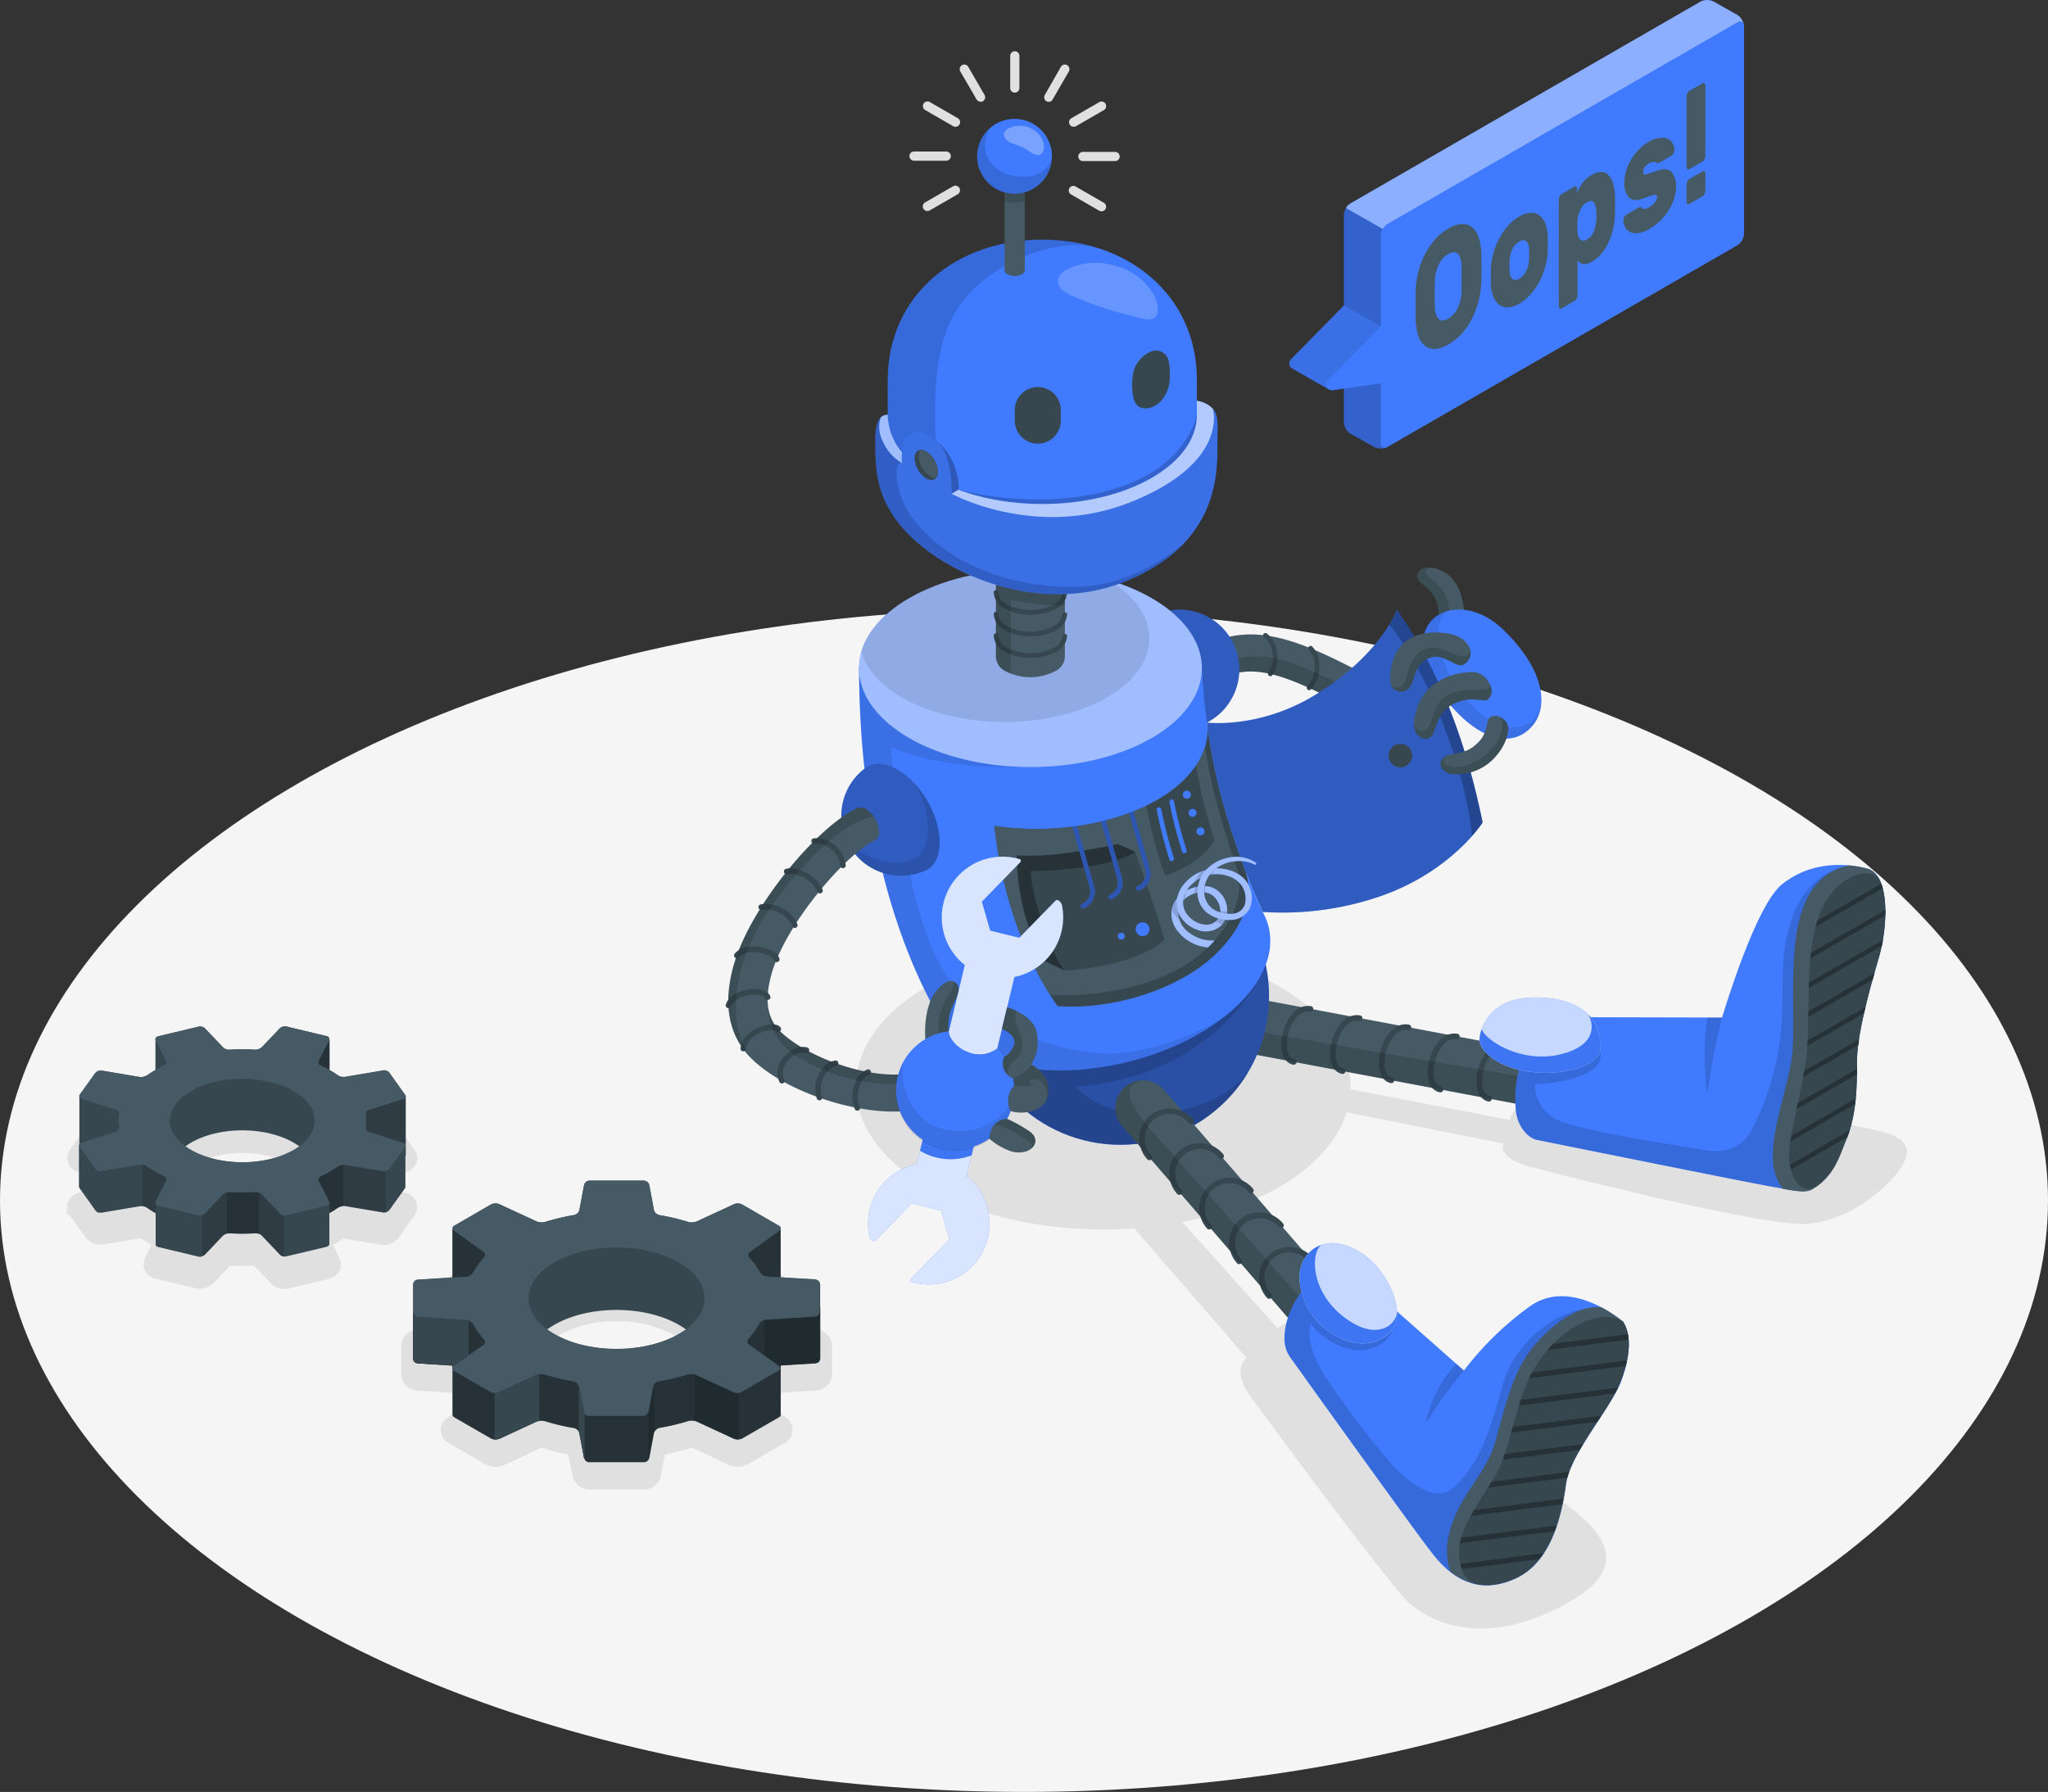 <?xml version="1.0" encoding="UTF-8" standalone="no"?>
<svg
   viewBox="0 0 445.34 389.746"
   version="1.1"
   id="svg435"
   sodipodi:docname="Oops! 404 Error with a broken robot-amico-2.svg"
   width="445.34"
   height="389.746"
   inkscape:version="1.1 (c4e8f9e, 2021-05-24)"
   xmlns:inkscape="http://www.inkscape.org/namespaces/inkscape"
   xmlns:sodipodi="http://sodipodi.sourceforge.net/DTD/sodipodi-0.dtd"
   xmlns="http://www.w3.org/2000/svg"
   xmlns:svg="http://www.w3.org/2000/svg">
  <rect x="0" y="0" width="445.34" height="389.746" fill="#333333" stroke="none"/>
  <defs
     id="defs439" />
  <sodipodi:namedview
     id="namedview437"
     pagecolor="#ffffff"
     bordercolor="#666666"
     borderopacity="1.0"
     inkscape:pageshadow="2"
     inkscape:pageopacity="0.0"
     inkscape:pagecheckerboard="0"
     showgrid="false"
     fit-margin-top="0"
     fit-margin-left="0"
     fit-margin-right="0"
     fit-margin-bottom="0"
     inkscape:zoom="1.25"
     inkscape:cx="222.8"
     inkscape:cy="164.4"
     inkscape:window-width="1296"
     inkscape:window-height="847"
     inkscape:window-x="-55"
     inkscape:window-y="25"
     inkscape:window-maximized="0"
     inkscape:current-layer="svg435" />
  <g
     id="freepik--Floor--inject-197"
     transform="translate(-27.33,-85.424)">
    <ellipse
       id="freepik--floor--inject-197"
       cx="250"
       cy="346.54"
       rx="222.67"
       ry="128.63"
       style="fill:#f5f5f5" />
  </g>
  <g
     id="freepik--Shadows--inject-197"
     transform="translate(-27.33,-85.424)">
    <path
       id="freepik--Shadow--inject-197"
       d="m 438.45,332.2 c -5.78,-2.08 -19.62,-4.12 -42.75,-5.8 -30.4,-2.21 -38.21,-3.8 -40.06,2.62 L 321,322.34 c 0.25,-8.13 -5,-16.31 -15.74,-22.51 -21,-12.13 -55.07,-12.13 -76.08,0 -21.01,12.13 -21,31.8 0,43.93 12.23,7.06 28.88,10 44.81,8.84 l 24.45,28.22 c 0,0 -3.65,2.26 1,8.61 5,6.82 30.46,41.32 34.39,44.71 6.19,5.34 18.13,9.16 34.8,-0.32 19.06,-10.84 -0.56,-21 -11.71,-28.65 -13.48,-9.26 -42.43,-28.95 -46.09,-31.62 -2.79,-2 -5.64,0.79 -5.64,0.79 l -20.77,-23.11 a 67.91,67.91 0 0 0 20.86,-7.47 c 8.05,-4.65 13,-10.4 14.88,-16.41 l 34.07,6.79 c 0,0 -1.56,3 5.65,5 6.17,1.67 52.54,13.47 60.81,12.46 8.06,-1 14.56,-5.7 18.63,-10.4 4.98,-5.8 1.97,-7.97 -0.87,-9 z"
       style="fill:#e0e0e0" />
    <g
       id="freepik--shadows--inject-197">
      <path
         d="m 155.52,409.4 a 3.86,3.86 0 0 1 -3.73,-3.08 l -0.87,-4.56 a 50.84,50.84 0 0 1 -5.78,-1.42 H 145 l -8,3.72 a 4.49,4.49 0 0 1 -1.88,0.4 4.61,4.61 0 0 1 -2.27,-0.58 l -8,-4.62 a 3.25,3.25 0 0 1 -1.66,-2.64 3.2,3.2 0 0 1 1.39,-2.78 l 4.85,-3.49 a 18.77,18.77 0 0 1 -1.22,-1.83 l -10.2,-0.65 a 3.65,3.65 0 0 1 -3.42,-3.64 v -6 a 3.65,3.65 0 0 1 3.42,-3.64 l 10.2,-0.65 a 18.77,18.77 0 0 1 1.22,-1.83 l -4.85,-3.49 a 3.17,3.17 0 0 1 0.27,-5.42 l 8,-4.62 a 4.73,4.73 0 0 1 4.15,-0.19 l 8,3.73 h 0.11 c 0,0 0,0 0,0 a 51.55,51.55 0 0 1 5.85,-1.44 l 0.87,-4.56 a 3.83,3.83 0 0 1 3.73,-3.08 h 11.77 a 3.83,3.83 0 0 1 3.72,3.08 l 0.87,4.56 a 50.84,50.84 0 0 1 5.78,1.42 h 0.15 l 8,-3.73 a 4.75,4.75 0 0 1 4.16,0.19 l 8,4.62 a 3.17,3.17 0 0 1 0.27,5.42 l -4.84,3.49 a 20.64,20.64 0 0 1 1.21,1.83 l 10.2,0.65 a 3.65,3.65 0 0 1 3.42,3.64 v 6 a 3.65,3.65 0 0 1 -3.42,3.64 l -10.2,0.65 a 20.64,20.64 0 0 1 -1.21,1.83 l 4.84,3.48 a 3.18,3.18 0 0 1 -0.27,5.43 l -8,4.62 a 4.68,4.68 0 0 1 -2.28,0.58 4.57,4.57 0 0 1 -1.87,-0.39 l -8,-3.73 h -0.08 a 51.55,51.55 0 0 1 -5.85,1.44 l -0.87,4.56 a 3.84,3.84 0 0 1 -3.72,3.08 z m 5.88,-36.6 a 24.9,24.9 0 0 0 -12.23,2.88 c -2.74,1.59 -4.31,3.62 -4.31,5.57 0,1.95 1.57,4 4.31,5.57 a 27.32,27.32 0 0 0 24.46,0 c 2.74,-1.58 4.31,-3.61 4.31,-5.57 0,-1.96 -1.57,-4 -4.31,-5.57 A 24.9,24.9 0 0 0 161.4,372.8 Z"
         style="fill:#e0e0e0"
         id="path5" />
      <path
         d="M 70.79,365.73 A 3.42,3.42 0 0 1 70,365.64 l -9,-2.14 a 3.14,3.14 0 0 1 -2.14,-1.73 3.31,3.31 0 0 1 0.07,-2.91 l 1.36,-2.7 c -0.83,-0.45 -1.61,-0.93 -2.35,-1.43 l -8.06,1.35 a 4,4 0 0 1 -0.7,0.06 3.84,3.84 0 0 1 -3.12,-1.46 l -3.49,-4.86 -0.75,-0.45 0.14,-2.1 0.1,-0.19 a 2.81,2.81 0 0 1 0.26,-0.62 l 0.07,-0.11 a 3.62,3.62 0 0 1 1.94,-1.46 l 6.22,-2 c 0,-0.2 0,-0.41 0,-0.61 l -6.42,-2 a 3.09,3.09 0 0 1 -2.1,-2.37 l -0.06,-0.16 v -0.42 a 3.52,3.52 0 0 1 0.67,-2 l 3.24,-4.51 a 4.23,4.23 0 0 1 3.3,-1.72 3.66,3.66 0 0 1 0.57,0.05 l 8.25,1.36 v 0 c 0.55,-0.38 1.17,-0.77 1.83,-1.15 l 0.48,-0.27 -1.46,-2.88 a 3,3 0 0 1 -0.32,-1.39 3.3,3.3 0 0 1 2.66,-3.1 l 8.61,-2.06 a 4.28,4.28 0 0 1 1,-0.12 3.91,3.91 0 0 1 2.84,1.12 l 3.73,3.93 c 0.82,0 1.69,-0.07 2.55,-0.07 0.86,0 1.8,0 2.71,0.08 l 3.53,-3.72 a 4.44,4.44 0 0 1 3.1,-1.35 3.31,3.31 0 0 1 0.83,0.1 l 8.93,2.13 a 3.13,3.13 0 0 1 2.42,2.68 v 0.13 0.36 a 3.41,3.41 0 0 1 -0.39,1.5 l -1.34,2.66 0.43,0.24 a 22,22 0 0 1 1.9,1.2 l 8.07,-1.36 a 4.23,4.23 0 0 1 0.7,-0.06 3.81,3.81 0 0 1 3.13,1.47 l 3.57,5 a 3,3 0 0 1 0.56,1.73 v 0.17 a 3.32,3.32 0 0 1 -2.44,2.91 l -6.18,2 V 343 l 6.4,2 a 3.06,3.06 0 0 1 2.17,2.94 3.51,3.51 0 0 1 -0.64,2 l -3.27,4.56 a 4.18,4.18 0 0 1 -3.29,1.72 3.81,3.81 0 0 1 -0.59,-0.05 l -8.19,-1.38 v 0 a 26.06,26.06 0 0 1 -2.32,1.43 l 1.45,2.88 a 3,3 0 0 1 0,2.62 3.46,3.46 0 0 1 -2.36,1.87 l -8.64,2.06 a 4.27,4.27 0 0 1 -1,0.13 3.87,3.87 0 0 1 -2.83,-1.12 l -3.75,-3.94 c -0.83,0 -1.72,0.07 -2.6,0.07 -0.88,0 -1.77,0 -2.65,-0.07 l -3.53,3.71 a 4.4,4.4 0 0 1 -3.02,1.3 z M 68,340.23 a 2.65,2.65 0 0 0 -0.21,0.26 c -0.1,0.12 -0.17,0.23 -0.24,0.33 l -0.16,0.27 a 3,3 0 0 0 0.27,3.5 7.13,7.13 0 0 0 1.56,1.54 10.34,10.34 0 0 0 1.1,0.71 20.46,20.46 0 0 0 9.79,2.28 23.49,23.49 0 0 0 5.41,-0.62 16.79,16.79 0 0 0 4.36,-1.66 11.44,11.44 0 0 0 1.06,-0.68 7,7 0 0 0 1.78,-1.84 v 0 l 0.22,-0.38 0.09,-0.22 a 3,3 0 0 0 -0.51,-3 c -1.94,-2.71 -6.94,-4.53 -12.44,-4.53 a 23.49,23.49 0 0 0 -5.41,0.62 13.51,13.51 0 0 0 -6.41,3.2 z"
         style="fill:#e0e0e0"
         id="path7" />
    </g>
  </g>
  <g
     id="freepik--Gears--inject-197"
     transform="translate(-27.33,-85.424)">
    <g
       id="freepik--gears--inject-197">
      <path
         d="m 205.67,369.57 v -4.77 a 1.08,1.08 0 0 0 -1,-1.06 l -7.6,-0.48 v -10.66 0 a 0.64,0.64 0 0 0 -0.37,-0.58 l -8,-4.62 a 2.11,2.11 0 0 0 -1.77,-0.08 l -8.11,3.76 a 3,3 0 0 1 -1.86,0.11 47.06,47.06 0 0 0 -6.3,-1.5 1.53,1.53 0 0 1 -1.17,-1.14 l -1,-5.35 a 1.25,1.25 0 0 0 -1.18,-1 h -11.79 a 1.25,1.25 0 0 0 -1.19,1 l -1,5.35 a 1.52,1.52 0 0 1 -1.17,1.14 47.43,47.43 0 0 0 -6.3,1.5 2.93,2.93 0 0 1 -1.85,-0.12 l -8.12,-3.75 a 2.14,2.14 0 0 0 -1.77,0.07 l -8,4.63 a 0.66,0.66 0 0 0 -0.37,0.57 v 10.67 l -7.59,0.48 a 1.08,1.08 0 0 0 -1,1.06 v 6 0 4.17 0 5.95 0 c 0,0.13 0.1,0.23 0.14,0.34 a 1,1 0 0 0 0.16,0.38 1.1,1.1 0 0 0 0.51,0.24 c 0.07,0 0.11,0.09 0.19,0.09 h 0.14 l 7.45,0.47 v 0 6.14 0 4.56 0 c 0,0 0,0 0,0 a 0.56,0.56 0 0 0 0.06,0.21 c 0,0 0,0 0,0 a 0.81,0.81 0 0 0 0.28,0.27 l 8,4.62 v 0 a 1.69,1.69 0 0 0 0.77,0.2 h 0.21 a 1.31,1.31 0 0 0 0.28,0 v -0.05 a 1.86,1.86 0 0 0 0.49,-0.08 l 8.12,-3.76 a 2.93,2.93 0 0 1 1.85,-0.11 49.44,49.44 0 0 0 6.3,1.5 1.53,1.53 0 0 1 1.18,1.14 l 1,5.34 a 1.07,1.07 0 0 0 0.2,0.32 v 0.13 c 0,0.06 0.11,0.09 0.16,0.14 a 0.7,0.7 0 0 0 0.16,0.14 1.11,1.11 0 0 0 0.67,0.25 h 11.77 a 1.18,1.18 0 0 0 0.74,-0.27 v 0 a 1.19,1.19 0 0 0 0.44,-0.7 l 1,-5.34 a 1.52,1.52 0 0 1 1.17,-1.14 48.65,48.65 0 0 0 6.3,-1.5 3,3 0 0 1 1.86,0.11 l 8.11,3.76 a 1.87,1.87 0 0 0 0.76,0.14 v 0 a 2,2 0 0 0 1,-0.21 l 8,-4.62 a 0.65,0.65 0 0 0 0.37,-0.55 v 0 -10.7 l 7.6,-0.48 a 1.07,1.07 0 0 0 1,-1.06 v -11.11 a 0.76,0.76 0 0 0 0.07,-0.16 z m -29.18,5 a 16.86,16.86 0 0 1 -1.56,1 c -7.47,4.31 -19.58,4.31 -27.05,0 a 15.79,15.79 0 0 1 -1.57,-1 c 0.48,-0.34 1,-0.67 1.57,-1 7.47,-4.31 19.58,-4.31 27.05,0 0.56,0.32 1.07,0.65 1.56,0.99 z"
         style="fill:#37474f"
         id="path11" />
      <path
         d="m 205.7,369.78 v 11.11 a 1.08,1.08 0 0 1 -1,1.06 l -7.6,0.48 v 10.7 a 0.65,0.65 0 0 1 -0.37,0.55 l -8,4.62 a 2,2 0 0 1 -1,0.21 v 0 a 1.87,1.87 0 0 1 -0.76,-0.14 l -8.11,-3.76 a 2.23,2.23 0 0 0 -0.76,-0.18 v 0 a 2.81,2.81 0 0 0 -1.1,0.08 47,47 0 0 1 -6.3,1.49 1.51,1.51 0 0 0 -0.49,0.21 v 0.06 a 1.41,1.41 0 0 0 -0.68,0.88 l -1,5.34 a 1.18,1.18 0 0 1 -0.43,0.7 v 0 a 1.23,1.23 0 0 1 -0.75,0.27 h -11.83 -0.22 a 1.22,1.22 0 0 1 -0.77,-0.5 v -0.13 c -0.07,-0.11 -0.18,-0.19 -0.2,-0.32 l -1,-5.34 a 1.41,1.41 0 0 0 -0.48,-0.77 v 0 a 1.52,1.52 0 0 0 -0.7,-0.36 47.78,47.78 0 0 1 -6.3,-1.49 2.82,2.82 0 0 0 -1.24,-0.06 v 0 a 2.73,2.73 0 0 0 -0.61,0.14 l -8.12,3.76 a 1.79,1.79 0 0 1 -0.49,0.08 v 0.05 0 a 2,2 0 0 1 -1.26,-0.21 v 0 l -8,-4.62 a 1.26,1.26 0 0 1 -0.17,-0.13 0.91,0.91 0 0 1 -0.13,-0.16 0.67,0.67 0 0 1 -0.07,-0.24 v 0 -10.7 l -1.39,-0.1 -6.07,-0.38 h -0.14 a 1.08,1.08 0 0 1 -1,-1 v -10.22 a 1.08,1.08 0 0 0 1,1.06 l 10.67,0.67 a 2,2 0 0 1 1.45,1 16,16 0 0 0 2.26,3.15 0.83,0.83 0 0 1 -0.12,1.29 l -6.42,4.53 a 0.59,0.59 0 0 0 0,1.08 l 8,4.63 a 2.14,2.14 0 0 0 1.77,0.07 l 8.11,-3.75 a 2.9,2.9 0 0 1 1.86,-0.11 49,49 0 0 0 6.3,1.49 1.56,1.56 0 0 1 1.18,1.14 l 1,5.35 a 1.27,1.27 0 0 0 1.19,1 h 11.77 a 1.25,1.25 0 0 0 1.18,-1 l 1,-5.35 a 1.55,1.55 0 0 1 1.17,-1.14 47.06,47.06 0 0 0 6.3,-1.5 3,3 0 0 1 1.86,0.12 l 8.11,3.75 a 2.14,2.14 0 0 0 1.77,-0.07 l 8,-4.63 a 0.59,0.59 0 0 0 0,-1.08 l -6.34,-4.57 a 0.84,0.84 0 0 1 -0.12,-1.3 16.15,16.15 0 0 0 2.27,-3.14 2,2 0 0 1 1.44,-1 l 10.67,-0.67 a 1.08,1.08 0 0 0 1,-1.06 v -1.19 a 0.76,0.76 0 0 1 0.21,0.25 z"
         style="fill:#263238"
         id="path13" />
      <path
         d="m 197.08,352.6 v 10.66 l -3.07,-0.19 a 2,2 0 0 1 -1.44,-1 15.86,15.86 0 0 0 -2.27,-3.07 0.85,0.85 0 0 1 0.12,-1.31 l 6.34,-4.56 a 0.69,0.69 0 0 0 0.32,-0.5 z"
         style="fill:#263238"
         id="path15" />
      <path
         d="m 132.5,359 a 15.4,15.4 0 0 0 -2.26,3.14 2,2 0 0 1 -1.45,1 l -3.06,0.19 v -10.75 a 0.67,0.67 0 0 0 0.32,0.52 l 6.34,4.56 a 0.85,0.85 0 0 1 0.11,1.34 z"
         style="fill:#263238"
         id="path17" />
      <path
         d="m 134.1,347.39 -8,4.63 a 0.59,0.59 0 0 0 0,1.08 l 6.34,4.57 a 0.84,0.84 0 0 1 0.12,1.3 15.4,15.4 0 0 0 -2.26,3.14 2,2 0 0 1 -1.45,1 l -10.66,0.67 a 1.08,1.08 0 0 0 -1,1.06 v 6 a 1.08,1.08 0 0 0 1,1.06 l 10.66,0.67 a 2,2 0 0 1 1.45,1 15.4,15.4 0 0 0 2.26,3.14 0.85,0.85 0 0 1 -0.12,1.31 l -6.44,4.44 a 0.6,0.6 0 0 0 0,1.08 l 8,4.63 a 2.14,2.14 0 0 0 1.77,0.07 l 8.12,-3.75 a 2.94,2.94 0 0 1 1.85,-0.12 47.43,47.43 0 0 0 6.3,1.5 1.52,1.52 0 0 1 1.17,1.14 l 1,5.35 a 1.25,1.25 0 0 0 1.19,1 h 11.77 a 1.25,1.25 0 0 0 1.18,-1 l 1,-5.35 a 1.53,1.53 0 0 1 1.17,-1.14 47.06,47.06 0 0 0 6.3,-1.5 3,3 0 0 1 1.86,0.12 l 8.11,3.75 a 2.14,2.14 0 0 0 1.77,-0.07 l 8,-4.63 a 0.59,0.59 0 0 0 0,-1.08 l -6.34,-4.56 a 0.85,0.85 0 0 1 -0.12,-1.31 15.86,15.86 0 0 0 2.27,-3.14 2,2 0 0 1 1.44,-1 l 10.67,-0.67 a 1.08,1.08 0 0 0 1,-1.06 v -6 a 1.08,1.08 0 0 0 -1,-1.06 L 194,363.07 a 2,2 0 0 1 -1.44,-1 15.86,15.86 0 0 0 -2.26,-3.07 0.84,0.84 0 0 1 0.12,-1.3 l 6.34,-4.57 a 0.59,0.59 0 0 0 0,-1.08 l -8,-4.62 a 2.11,2.11 0 0 0 -1.77,-0.08 l -8.11,3.76 a 3,3 0 0 1 -1.86,0.11 47.06,47.06 0 0 0 -6.3,-1.5 1.53,1.53 0 0 1 -1.17,-1.14 l -1,-5.35 a 1.25,1.25 0 0 0 -1.18,-1 h -11.85 a 1.25,1.25 0 0 0 -1.19,1 l -1,5.35 a 1.52,1.52 0 0 1 -1.17,1.14 47.43,47.43 0 0 0 -6.3,1.5 2.93,2.93 0 0 1 -1.85,-0.12 l -8.12,-3.75 a 2.14,2.14 0 0 0 -1.79,0.04 z M 174.93,360 c 7.46,4.31 7.46,11.31 0,15.62 -7.46,4.31 -19.58,4.31 -27.05,0 -7.47,-4.31 -7.47,-11.31 0,-15.62 7.47,-4.31 19.58,-4.34 27.05,0 z"
         style="fill:#455a64"
         id="path19" />
      <path
         d="m 125.72,383 a 0.67,0.67 0 0 1 0.32,-0.53 l 3.19,-2.3 v -7.57 a 1.36,1.36 0 0 0 -0.44,-0.11 l -10.67,-0.67 a 1.08,1.08 0 0 1 -1,-1.06 v 10.15 a 1.08,1.08 0 0 0 1,1 h 0.14 l 6.07,0.38 1.39,0.1 z"
         style="fill:#37474f"
         id="path21" />
      <path
         d="m 144.6,384.32 a 2.66,2.66 0 0 0 -0.62,0.17 l -8.11,3.75 a 2.08,2.08 0 0 1 -1,0.14 v 10.13 a 2.44,2.44 0 0 0 0.54,0 v 0 -0.05 a 1.79,1.79 0 0 0 0.49,-0.08 l 8.12,-3.76 a 2.49,2.49 0 0 1 0.61,-0.14 z"
         style="fill:#37474f"
         id="path23" />
      <path
         d="m 154.48,392.74 a 1.37,1.37 0 0 1 -0.15,-0.38 l -1,-5.35 a 1.59,1.59 0 0 0 -0.16,-0.41 v 10.15 a 1.4,1.4 0 0 1 0.16,0.4 l 1,5.34 a 0.68,0.68 0 0 0 0.15,0.26 z"
         style="fill:#37474f"
         id="path25" />
      <path
         d="m 169.65,386.61 a 1.24,1.24 0 0 0 -0.16,0.4 l -1,5.35 a 1,1 0 0 1 -0.15,0.38 v 10.13 a 1,1 0 0 0 0.15,-0.38 l 1,-5.34 a 0.82,0.82 0 0 1 0.16,-0.37 z"
         style="opacity:0.15"
         id="path27" />
      <path
         d="m 188,388.37 a 2,2 0 0 1 -1,-0.13 l -8.11,-3.75 a 2.58,2.58 0 0 0 -0.61,-0.17 v 10.14 a 2.18,2.18 0 0 1 0.61,0.16 l 8.11,3.76 a 1.87,1.87 0 0 0 0.76,0.14 H 188 Z"
         style="opacity:0.15"
         id="path29" />
      <path
         d="m 204.68,371.82 -10.67,0.67 a 1.36,1.36 0 0 0 -0.44,0.11 v 7.56 l 3.19,2.3 a 0.67,0.67 0 0 1 0.32,0.54 v -0.57 l 7.6,-0.48 a 1.08,1.08 0 0 0 1,-1.06 v -11.11 a 0.76,0.76 0 0 0 0,-0.21 v 1.19 a 1.08,1.08 0 0 1 -1,1.06 z"
         style="opacity:0.15"
         id="path31" />
      <path
         d="m 44.54,334.49 c 0,0.46 0,8.84 0,9.07 a 0.4,0.4 0 0 0 0.08,0.23 l 3.56,5 a 1.45,1.45 0 0 0 1.31,0.38 l 8.21,-1.38 a 2.27,2.27 0 0 1 1.48,0.25 21.82,21.82 0 0 0 2,1.27 c 0,0 0,6.67 0,6.81 a 0.59,0.59 0 0 0 0.46,0.5 l 8.95,2.14 A 1.71,1.71 0 0 0 72,358.2 l 3.69,-3.89 a 2.23,2.23 0 0 1 1.51,-0.65 45.64,45.64 0 0 0 5.61,0 1.92,1.92 0 0 1 1.35,0.42 l 4.12,4.33 a 1.59,1.59 0 0 0 1.39,0.26 l 8.61,-2.05 c 0.42,-0.1 0.69,-0.37 0.67,-0.65 v -6.72 c 0.59,-0.34 1.15,-0.69 1.68,-1.06 a 2.64,2.64 0 0 1 1.62,-0.46 l 8.48,1.42 a 1.56,1.56 0 0 0 1.34,-0.62 l 3.24,-4.53 a 0.82,0.82 0 0 0 0.18,-0.52 c 0,-0.16 0,-2.82 0,-6.54 a 0.37,0.37 0 0 0 0.07,-0.2 c 0,-0.08 0,-12.16 0,-12.91 v 0 a 0.4,0.4 0 0 0 -0.08,-0.22 l -3.56,-5 a 1.48,1.48 0 0 0 -1.31,-0.38 l -8.21,1.39 a 2.4,2.4 0 0 1 -1.48,-0.25 21.88,21.88 0 0 0 -2,-1.28 c 0,-3.11 0,-6.31 0,-6.68 0,0 0,0 0,0 a 0.58,0.58 0 0 0 -0.46,-0.59 l -8.95,-2.14 a 1.71,1.71 0 0 0 -1.44,0.53 l -3.68,3.88 a 2.25,2.25 0 0 1 -1.51,0.66 43.75,43.75 0 0 0 -5.61,0 2,2 0 0 1 -1.35,-0.42 L 71.8,309 a 1.65,1.65 0 0 0 -1.39,-0.26 l -8.61,2.06 c -0.42,0.1 -0.68,0.36 -0.67,0.63 v 0 6.74 c -0.58,0.34 -1.15,0.7 -1.68,1.06 a 2.65,2.65 0 0 1 -1.62,0.47 l -8.48,-1.43 a 1.57,1.57 0 0 0 -1.34,0.63 l -3.24,4.52 a 0.9,0.9 0 0 0 -0.18,0.5 v 0 c 0,0.4 0,6.74 0,10.39 v 0 a 0.39,0.39 0 0 0 -0.06,0.2 v 0 z m 46.58,1.12 a 19.13,19.13 0 0 1 -5.05,1.93 c -6,1.44 -12.71,0.56 -17.07,-1.92 a 12.22,12.22 0 0 1 -1.36,-0.88 c 0.39,-0.27 0.81,-0.54 1.26,-0.8 6.14,-3.55 16.1,-3.55 22.25,0 0.46,0.27 0.89,0.54 1.28,0.81 a 12.9,12.9 0 0 1 -1.31,0.86 z"
         style="fill:#37474f"
         id="path33" />
      <path
         d="m 97,317.08 c 0.69,0.32 1.35,0.66 2,1 v -6.68 a 0.93,0.93 0 0 1 -0.1,0.34 L 96.68,316 a 0.78,0.78 0 0 0 0.32,1.08 z"
         style="fill:#263238"
         id="path35" />
      <path
         d="m 106.82,327.7 a 8.83,8.83 0 0 1 0,2.81 0.92,0.92 0 0 0 0.57,1 l 7.75,2.44 a 0.51,0.51 0 0 1 0.36,0.5 c 0,0.15 0,2.51 0,2.51 a 0.39,0.39 0 0 0 0.06,-0.18 c 0,-4.4 0,-11.75 0,-12.39 v -0.54 c 0,0.23 -0.25,0.46 -0.63,0.58 l -7.31,2.32 a 1,1 0 0 0 -0.8,0.95 z"
         style="opacity:0.15"
         id="path37" />
      <path
         d="m 102,338.65 v 9.08 a 1.55,1.55 0 0 1 0.31,0 l 8.48,1.42 a 0.92,0.92 0 0 0 0.43,0 v -9.07 a 1.17,1.17 0 0 1 -0.45,0 l -8.48,-1.43 a 0.91,0.91 0 0 0 -0.29,0 z"
         style="opacity:0.15"
         id="path39" />
      <path
         d="m 99,349.26 c 0.58,-0.34 1.15,-0.69 1.68,-1.06 a 3,3 0 0 1 1.31,-0.47 v -9.08 a 2.86,2.86 0 0 0 -1.32,0.48 25.6,25.6 0 0 1 -3.44,2 c -0.5,0.25 -0.78,0.68 -0.62,1 l 2.33,4.61 a 0.49,0.49 0 0 1 0,0.19 c 0.06,0.26 0.06,2.33 0.06,2.33 z"
         style="fill:#263238"
         id="path41" />
      <path
         d="m 83.67,344.72 v 9.08 a 1.29,1.29 0 0 1 0.52,0.29 l 4.12,4.33 a 1.23,1.23 0 0 0 0.75,0.3 v -9.08 a 1.26,1.26 0 0 1 -0.77,-0.29 L 84.17,345 a 1.2,1.2 0 0 0 -0.5,-0.28 z"
         style="opacity:0.15"
         id="path43" />
      <path
         d="m 76.69,344.67 v 9.08 a 1.6,1.6 0 0 1 0.54,-0.09 45.64,45.64 0 0 0 5.61,0 2.16,2.16 0 0 1 0.83,0.13 v -9.08 a 2,2 0 0 0 -0.85,-0.13 45.48,45.48 0 0 1 -5.6,0 1.51,1.51 0 0 0 -0.53,0.09 z"
         style="fill:#263238"
         id="path45" />
      <path
         d="m 71.21,349.6 v 9.08 a 1.94,1.94 0 0 0 0.82,-0.48 l 3.69,-3.89 a 2.47,2.47 0 0 1 1,-0.56 v -9.08 a 2.34,2.34 0 0 0 -1,0.57 L 72,349.12 a 2,2 0 0 1 -0.79,0.48 z"
         style="opacity:0.15"
         id="path47" />
      <path
         d="m 61.18,347 v 2.25 0 3.56 c 0,1.61 0,3.18 0,3.25 a 0.59,0.59 0 0 0 0.46,0.5 l 8.95,2.13 a 1.18,1.18 0 0 0 0.61,0 v -9.09 a 1.27,1.27 0 0 1 -0.63,0 l -8.95,-2.14 A 0.55,0.55 0 0 1 61.18,347 Z"
         style="fill:#37474f"
         id="path49" />
      <path
         d="m 58.29,338.66 v 9.08 a 2.08,2.08 0 0 1 0.9,0.27 21.82,21.82 0 0 0 2,1.27 c 0,0 0,-2.08 0,-2.36 a 0.87,0.87 0 0 1 0.09,-0.37 l 2.15,-4.26 a 0.76,0.76 0 0 0 -0.27,-1.07 25.73,25.73 0 0 1 -4,-2.28 1.76,1.76 0 0 0 -0.87,-0.28 z"
         style="opacity:0.15"
         id="path51" />
      <path
         d="m 44.54,334.5 c 0,0.45 0,8.82 0,9.06 a 0.4,0.4 0 0 0 0.08,0.23 l 3.57,5 a 1.07,1.07 0 0 0 0.61,0.35 V 340 a 1.09,1.09 0 0 1 -0.64,-0.36 l -3.56,-5 a 0.33,0.33 0 0 1 -0.06,-0.14 z"
         style="fill:#37474f"
         id="path53" />
      <path
         d="m 98.46,310.79 -8.95,-2.14 a 1.71,1.71 0 0 0 -1.44,0.53 l -3.68,3.88 a 2.25,2.25 0 0 1 -1.51,0.66 43.75,43.75 0 0 0 -5.61,0 2,2 0 0 1 -1.35,-0.42 L 71.8,309 a 1.65,1.65 0 0 0 -1.39,-0.26 l -8.61,2.06 c -0.42,0.1 -0.68,0.36 -0.67,0.63 a 0.39,0.39 0 0 0 0,0.18 l 2.33,4.63 c 0.17,0.32 -0.11,0.77 -0.62,1 -0.51,0.23 -1.19,0.6 -1.75,0.91 -0.56,0.31 -1.15,0.7 -1.68,1.06 a 2.65,2.65 0 0 1 -1.62,0.47 l -8.48,-1.43 a 1.57,1.57 0 0 0 -1.34,0.63 l -3.24,4.52 a 0.9,0.9 0 0 0 -0.18,0.5 v 0 a 0.49,0.49 0 0 0 0.36,0.47 l 7.74,2.46 a 0.9,0.9 0 0 1 0.58,1 8.77,8.77 0 0 0 0,2.8 c 0.07,0.37 -0.28,0.8 -0.8,1 l -7.31,2.31 a 1,1 0 0 0 -0.56,0.39 v 0 a 0.39,0.39 0 0 0 -0.06,0.2 v 0 0 a 0.36,0.36 0 0 0 0.07,0.22 l 3.57,5 a 1.41,1.41 0 0 0 1.3,0.38 l 8.22,-1.38 a 2.19,2.19 0 0 1 1.47,0.26 25.73,25.73 0 0 0 4,2.28 0.77,0.77 0 0 1 0.27,1.08 l -2.14,4.25 a 0.62,0.62 0 0 0 0.36,1 l 8.95,2.14 a 1.74,1.74 0 0 0 1.44,-0.53 l 3.69,-3.88 a 2.15,2.15 0 0 1 1.51,-0.65 47.56,47.56 0 0 0 5.6,0 2,2 0 0 1 1.35,0.42 l 4.13,4.34 a 1.62,1.62 0 0 0 1.38,0.26 l 8.61,-2.06 c 0.51,-0.13 0.8,-0.49 0.63,-0.82 l -2.33,-4.61 c -0.16,-0.33 0.12,-0.77 0.62,-1 a 24.59,24.59 0 0 0 3.44,-2 2.54,2.54 0 0 1 1.61,-0.46 l 8.48,1.43 a 1.55,1.55 0 0 0 1.34,-0.63 l 3.25,-4.52 a 1,1 0 0 0 0.18,-0.5 0.49,0.49 0 0 0 -0.37,-0.49 l -7.74,-2.45 a 0.91,0.91 0 0 1 -0.57,-1 8.77,8.77 0 0 0 0,-2.8 1,1 0 0 1 0.8,-1 l 7.31,-2.32 c 0.38,-0.12 0.61,-0.35 0.63,-0.58 v 0 a 0.4,0.4 0 0 0 -0.08,-0.22 l -3.56,-5 a 1.48,1.48 0 0 0 -1.31,-0.38 l -8.21,1.39 a 2.4,2.4 0 0 1 -1.48,-0.25 21.88,21.88 0 0 0 -2,-1.28 c -0.63,-0.35 -1.29,-0.69 -2,-1 a 0.78,0.78 0 0 1 -0.27,-1.08 l 2.15,-4.25 a 0.75,0.75 0 0 0 0.09,-0.34 c 0,0 0,0 0,0 a 0.58,0.58 0 0 0 -0.43,-0.71 z M 74,320.76 c 8,-1.93 17.23,0.28 20.56,4.91 a 5.58,5.58 0 0 1 0.8,5.5 1.08,1.08 0 0 1 -0.08,0.19 l -0.09,0.19 a 0.76,0.76 0 0 1 -0.09,0.18 8.79,8.79 0 0 1 -2.69,3 12.9,12.9 0 0 1 -1.31,0.86 19.13,19.13 0 0 1 -5.05,1.93 c -6,1.44 -12.71,0.56 -17.07,-1.92 a 12.22,12.22 0 0 1 -1.36,-0.88 9.92,9.92 0 0 1 -2.13,-2.11 5.59,5.59 0 0 1 -0.43,-6.28 l 0.08,-0.14 0.19,-0.3 c 0.11,-0.16 0.22,-0.32 0.34,-0.47 l 0.31,-0.39 0.16,-0.16 0.22,-0.23 A 15.72,15.72 0 0 1 74,320.76 Z"
         style="fill:#455a64"
         id="path55" />
    </g>
  </g>
  <g
     id="freepik--Robot--inject-197"
     transform="translate(-27.33,-85.424)">
    <g
       id="freepik--robot--inject-197">
      <path
         d="m 364.78,326.84 a 6.24,6.24 0 0 1 -1.13,-0.1 l -63.72,-12 a 6.01,6.01 0 1 1 2.24,-11.81 l 63.72,12 a 6,6 0 0 1 -1.11,11.92 z"
         style="fill:#455a64"
         id="path59" />
      <path
         d="M 351.12,325 H 351 c -2.08,-0.39 -3,-2.93 -2.4,-6.3 0.68,-3.66 3.08,-7 6.32,-6.42 a 0.601,0.601 0 1 1 -0.23,1.18 c -2.45,-0.46 -4.35,2.47 -4.91,5.46 -0.41,2.15 -0.13,4.6 1.44,4.9 a 0.6,0.6 0 0 1 -0.11,1.19 z"
         style="fill:#37474f"
         id="path61" />
      <path
         d="m 340.51,323 h -0.11 a 3,3 0 0 1 -2.26,-2.13 c -0.89,-2.54 0,-6.61 2,-8.89 a 4.32,4.32 0 0 1 4.18,-1.7 0.61,0.61 0 0 1 -0.22,1.19 3.14,3.14 0 0 0 -3,1.29 c -1.66,1.93 -2.5,5.61 -1.76,7.71 a 1.81,1.81 0 0 0 1.34,1.35 0.6,0.6 0 0 1 -0.11,1.19 z"
         style="fill:#37474f"
         id="path63" />
      <path
         d="m 329.9,321 h -0.12 c -2.07,-0.39 -3,-2.93 -2.4,-6.31 0.69,-3.65 3.08,-7 6.32,-6.41 a 0.6,0.6 0 1 1 -0.22,1.18 c -2.46,-0.47 -4.35,2.47 -4.92,5.46 -0.4,2.15 -0.13,4.6 1.45,4.89 a 0.62,0.62 0 0 1 0.48,0.71 0.61,0.61 0 0 1 -0.59,0.48 z"
         style="fill:#37474f"
         id="path65" />
      <path
         d="m 319.28,319 h -0.11 a 3,3 0 0 1 -2.26,-2.14 c -0.89,-2.53 0,-6.6 2,-8.89 a 4.32,4.32 0 0 1 4.19,-1.69 0.601,0.601 0 1 1 -0.23,1.18 3.18,3.18 0 0 0 -3.05,1.3 c -1.66,1.93 -2.5,5.6 -1.76,7.71 a 1.81,1.81 0 0 0 1.34,1.35 0.6,0.6 0 0 1 -0.11,1.19 z"
         style="fill:#37474f"
         id="path67" />
      <path
         d="m 308.67,317 h -0.11 c -2.08,-0.39 -3.05,-2.92 -2.41,-6.3 0.69,-3.65 3.09,-7 6.32,-6.42 a 0.61,0.61 0 0 1 -0.22,1.19 c -2.44,-0.46 -4.35,2.46 -4.92,5.45 -0.4,2.15 -0.12,4.6 1.45,4.9 a 0.6,0.6 0 0 1 0.48,0.7 0.62,0.62 0 0 1 -0.59,0.48 z"
         style="fill:#37474f"
         id="path69" />
      <path
         d="m 295,308.82 a 6,6 0 0 0 4.89,5.88 l 63.72,12 a 6.24,6.24 0 0 0 1.13,0.1 6,6 0 0 0 5.9,-4.9 v -0.21 z"
         style="opacity:0.15"
         id="path71" />
      <path
         d="m 433.42,274.36 c -4.76,-1.26 -12.25,-1.65 -18.56,3.38 -5.14,4.1 -11.08,22.59 -13.07,29 l -33.69,-0.08 v 0 a 8.67,8.67 0 0 0 -4.93,2.34 c -5.64,5.6 -6.71,11.86 -6.23,17.82 0.3,3.68 2.8,6.22 4.59,6.53 v 0 c 0.54,0.11 44.86,9.08 51.15,10.19 10.47,1.85 8.19,1.83 14.38,-7.05 4.07,-5.83 4.07,-14.45 4.07,-20.15 0,-5.7 2.56,-15.13 4.72,-22.52 2.16,-7.39 2.33,-18.2 -2.43,-19.46 z"
         style="fill:#407bff"
         id="path73" />
      <path
         d="m 426.66,274.49 c -5.6,2.08 -9.07,7 -10.77,14.53 -1.7,7.53 -0.19,13.76 -1.78,24.63 a 64.19,64.19 0 0 1 -5.6,17.05 c -2.16,4.09 -5.23,5.79 -11,4.79 -5.77,-1 -26.15,-4 -31.48,-6.47 a 8.27,8.27 0 0 1 -4.9,-7.82 29.28,29.28 0 0 0 10.12,-1.86 c 4.55,-1.92 4.21,-4.1 4.07,-5.29 l -5.5,-7.39 h -1.7 a 8.67,8.67 0 0 0 -4.93,2.34 c -5.64,5.6 -6.71,11.86 -6.23,17.82 0.3,3.68 2.8,6.22 4.59,6.53 v 0 c 0.54,0.11 44.86,9.08 51.15,10.19 10.47,1.85 8.19,1.83 14.38,-7.05 4.07,-5.83 4.07,-14.45 4.07,-20.15 0,-5.7 2.56,-15.13 4.72,-22.52 a 37.43,37.43 0 0 0 1.37,-7.78 c -4.24,-6.94 -8.4,-12.37 -10.58,-11.55 z"
         style="opacity:0.15"
         id="path75" />
      <path
         d="m 433.42,274.36 -0.93,-0.23 v 0 a 25.25,25.25 0 0 0 -3.12,-0.48 c -7.19,1.44 -10.58,7.8 -11.61,16.54 -1.03,8.74 -0.09,18.53 -0.73,24.62 -0.64,6.09 -4.43,15.89 -4.18,22.36 A 11.36,11.36 0 0 0 415,344 c 7.79,1.37 6.35,0.67 12,-7.47 4.07,-5.83 4.07,-14.45 4.07,-20.15 0,-5.7 2.56,-15.13 4.72,-22.52 2.16,-7.39 2.39,-18.24 -2.37,-19.5 z"
         style="fill:#455a64"
         id="path77" />
      <path
         d="m 401.79,306.74 a 150.84,150.84 0 0 0 -3.21,16.69 61.1,61.1 0 0 1 0,-16.69 z"
         style="opacity:0.15"
         id="path79" />
      <path
         d="m 423,284.35 c -3.27,8.4 -2,21.16 -2.72,29.42 -0.72,8.26 -4.46,19.82 -3.89,24.19 0.57,4.37 2.76,7.42 6.1,5.47 a 14,14 0 0 0 4.17,-5 c 1,-1.93 1.69,-4 2.17,-5.19 2.31,-5.48 2.31,-12.19 2.31,-16.91 0,-5.7 2.56,-15.13 4.72,-22.52 1.62,-5.53 2.12,-13 0.27,-16.88 -1.44,-3.2 -9.54,-1.81 -13.13,7.42 z"
         style="fill:#37474f"
         id="path81" />
      <path
         d="m 420.56,305.41 c 0,0.39 0,0.78 0,1.17 l 14,-8.07 c 0.12,-0.46 0.25,-0.92 0.38,-1.38 z"
         style="fill:#263238"
         id="path83" />
      <path
         d="m 436.42,277.63 -13.87,8 c -0.14,0.45 -0.27,0.91 -0.4,1.39 l 14.58,-8.42 c -0.09,-0.33 -0.2,-0.66 -0.31,-0.97 z"
         style="fill:#263238"
         id="path85" />
      <path
         d="m 433,304.45 -12.58,7.26 c 0,0.41 -0.05,0.81 -0.07,1.2 l 12.33,-7.12 c 0.09,-0.45 0.2,-0.89 0.32,-1.34 z"
         style="fill:#263238"
         id="path87" />
      <path
         d="m 418,326.65 13.13,-7.58 c 0,-0.39 0,-0.78 0,-1.16 l -12.86,7.43 c -0.09,0.44 -0.18,0.88 -0.27,1.31 z"
         style="fill:#263238"
         id="path89" />
      <path
         d="m 420.68,299.14 v 1.17 l 15.87,-9.16 c 0.09,-0.43 0.17,-0.86 0.25,-1.3 z"
         style="fill:#263238"
         id="path91" />
      <path
         d="m 419.66,318.35 c -0.08,0.43 -0.15,0.86 -0.23,1.29 l 12,-6.91 c 0.05,-0.41 0.11,-0.83 0.17,-1.25 z"
         style="fill:#263238"
         id="path93" />
      <path
         d="m 437.3,284.49 c 0,-0.39 0,-0.78 0,-1.16 l -16.17,9.34 c 0,0.41 -0.09,0.81 -0.13,1.23 z"
         style="fill:#263238"
         id="path95" />
      <path
         d="m 429.06,332.69 c 0.18,-0.48 0.34,-1 0.5,-1.45 l -13,7.52 a 6.41,6.41 0 0 0 0.3,1 z"
         style="fill:#263238"
         id="path97" />
      <path
         d="m 430.73,325.56 c 0,-0.42 0.1,-0.83 0.14,-1.24 l -14,8.12 c -0.08,0.44 -0.15,0.87 -0.21,1.28 z"
         style="fill:#263238"
         id="path99" />
      <path
         d="m 360.9,318.65 c 7.78,0.74 14.1,-2.09 14.4,-4.6 0,0 1.88,-10.48 -12,-11.6 -13.88,-1.12 -14.26,9.05 -14.26,9.05 -0.04,2.4 4.07,6.42 11.86,7.15 z"
         style="fill:#407bff"
         id="path101" />
      <path
         d="m 360.9,318.65 c 7.78,0.74 14.1,-2.09 14.4,-4.6 0,0 1.88,-10.48 -12,-11.6 -13.88,-1.12 -14.26,9.05 -14.26,9.05 -0.04,2.4 4.07,6.42 11.86,7.15 z"
         style="opacity:0.7;fill:#ffffff"
         id="path103" />
      <path
         d="m 375.3,314.05 a 9.7,9.7 0 0 0 -2.54,-7.93 c 0.53,1 2.75,6.1 -5.38,8.44 -9.06,2.59 -17.37,-3.1 -17.83,-5.34 v 0 a 8.7,8.7 0 0 0 -0.5,2.28 c 0,2.4 4.06,6.42 11.85,7.15 7.79,0.73 14.1,-2.09 14.4,-4.6 z"
         style="fill:#407bff"
         id="path105" />
      <path
         d="m 375.3,314.05 a 9.7,9.7 0 0 0 -2.54,-7.93 c 0.53,1 2.75,6.1 -5.38,8.44 -9.06,2.59 -17.37,-3.1 -17.83,-5.34 v 0 a 8.7,8.7 0 0 0 -0.5,2.28 c 0,2.4 4.06,6.42 11.85,7.15 7.79,0.73 14.1,-2.09 14.4,-4.6 z"
         style="opacity:0.05"
         id="path107" />
      <path
         d="m 345.66,218.05 c -0.2,-2.17 -1,-6.68 -4.79,-8.46 -3.79,-1.78 -5.84,0 -5.3,1.66 0.54,1.66 4.45,2.19 4.61,7.89 0,0 3.4,1.47 5.48,-1.09 z"
         style="fill:#455a64"
         id="path109" />
      <path
         d="m 342.36,217.17 a 8.77,8.77 0 0 0 -4,-5.94 c -1.21,-0.95 -1.4,-1.94 0,-2.36 -2.16,-0.19 -3.23,1.12 -2.82,2.38 0.55,1.69 4.45,2.19 4.61,7.89 a 6.05,6.05 0 0 0 2.45,0.41 c -0.02,-0.71 -0.11,-1.55 -0.24,-2.38 z"
         style="opacity:0.15"
         id="path111" />
      <path
         d="m 337.52,222 c 2.45,-5 10.23,-5.64 16.28,0 9.08,8.47 10.57,16.86 6.74,21.32 -3.83,4.46 -9.68,3.18 -14.88,-1.5 -4,-3.63 -11.66,-12.65 -8.14,-19.82 z"
         style="fill:#407bff"
         id="path113" />
      <path
         d="m 360.54,243.3 a 8.37,8.37 0 0 0 1.95,-5.06 c -0.47,2.5 -1.73,4.27 -3.43,4.87 -2.08,0.74 -5.78,1.89 -11.92,-4.46 -6.14,-6.35 -9.36,-16.9 -5.18,-20.27 a 7,7 0 0 0 -4.44,3.6 c -3.54,7.19 4.14,16.21 8.14,19.82 5.2,4.68 11.05,5.97 14.88,1.5 z"
         style="opacity:0.1"
         id="path115" />
      <path
         d="m 324.41,241.33 c -15.39,-8.19 -23.77,-12.28 -31.35,-8.35 l -3.69,-7.12 c 11.67,-6.05 23.05,0 38.81,8.4 z"
         style="fill:#455a64"
         id="path117" />
      <path
         d="m 303.56,232.51 a 0.52,0.52 0 0 1 -0.41,-0.82 5.63,5.63 0 0 0 0.87,-4.22 5.3,5.3 0 0 0 -1.79,-3.42 0.51,0.51 0 1 1 0.59,-0.83 6.21,6.21 0 0 1 2.21,4.09 6.67,6.67 0 0 1 -1.06,5 0.51,0.51 0 0 1 -0.41,0.2 z"
         style="fill:#37474f"
         id="path119" />
      <path
         d="m 312,235.55 a 0.52,0.52 0 0 1 -0.37,-0.87 6.06,6.06 0 0 0 1.57,-4.58 5,5 0 0 0 -1.18,-3.27 0.512,0.512 0 1 1 0.65,-0.79 5.8,5.8 0 0 1 1.55,4 7.06,7.06 0 0 1 -1.86,5.36 0.51,0.51 0 0 1 -0.36,0.15 z"
         style="fill:#37474f"
         id="path121" />
      <path
         d="m 293.06,233 c 7.58,-3.93 16,0.16 31.35,8.35 l 1.56,-2.92 a 89.54,89.54 0 0 0 -11,-6 c -10.83,-4.9 -14.95,-5.45 -23.44,-2.28 z"
         style="opacity:0.15"
         id="path123" />
      <circle
         cx="283.82"
         cy="231.03"
         r="13"
         transform="rotate(-22.5,283.82,231.038)"
         style="fill:#407bff"
         id="circle125" />
      <circle
         cx="283.82"
         cy="231.03"
         r="13"
         transform="rotate(-22.5,283.82,231.038)"
         style="opacity:0.25"
         id="circle127" />
      <circle
         cx="270.95"
         cy="302.08"
         r="32.34"
         style="fill:#407bff"
         id="circle129" />
      <circle
         cx="270.95"
         cy="302.08"
         r="32.34"
         style="opacity:0.35"
         id="circle131" />
      <path
         d="m 273,327.42 c -8,-0.92 -11.82,-5.75 -11.82,-5.75 0,0 28.06,0.08 41.5,-26 a 32.38,32.38 0 0 0 -17.36,-22.56 l -37.79,6.72 a 32.34,32.34 0 1 0 51.15,39 c -6.46,7.59 -17.56,9.54 -25.68,8.59 z"
         style="opacity:0.15"
         id="path133" />
      <path
         d="m 302.42,284.8 v 0 l -0.17,-0.34 c -0.05,-0.09 -0.09,-0.18 -0.13,-0.26 a 154.46,154.46 0 0 1 -8.81,-24 139.68,139.68 0 0 1 -4.64,-29.78 h -74.54 c 0,27.92 5.36,55.35 17.57,76.58 v 0 c 2.08,4.09 6.48,7.47 13,9.45 16.09,4.87 39.07,-0.51 51.33,-12 7.1,-6.6 9.05,-13.8 6.39,-19.65 z"
         style="fill:#407bff"
         id="path135" />
      <path
         d="m 294.25,306.06 c -5.22,3.84 -17.06,8.61 -25.92,8.53 -10.14,-0.1 -30.47,-5.72 -37.74,-21.59 -7.27,-15.87 -9.59,-45.23 -9.59,-45.23 0,0 8.61,4.94 28.1,4.46 l -2.55,-21.78 h -32.4 c 0,27.92 5.36,55.35 17.57,76.58 v 0 c 2.08,4.09 6.48,7.47 13,9.45 15.34,4.64 36.92,-0.03 49.53,-10.42 z"
         style="opacity:0.1"
         id="path137" />
      <path
         d="m 298.16,274.83 c -0.1,-0.27 -0.21,-0.54 -0.31,-0.82 -0.1,-0.28 -0.12,-0.32 -0.19,-0.48 v -0.11 c -1.35,-3.65 -2.85,-8.08 -4.31,-13.19 a 126.4,126.4 0 0 1 -3.55,-17.65 v -0.08 c 0.83,6.05 -2.76,12.28 -10.8,16.91 -9.6,5.54 -23.14,7.44 -35.42,5.66 1.44,13.77 6.08,28.26 13.72,39.18 12,0.88 26.09,-3.57 34.07,-11 6.49,-6.18 8.63,-12.82 6.79,-18.42 z"
         style="fill:#37474f"
         id="path139" />
      <path
         d="m 296.26,274.1 c -0.1,-0.26 -0.19,-0.54 -0.29,-0.82 l -0.18,-0.48 v -0.11 c -1.28,-3.68 -2.7,-8.14 -4.05,-13.27 a 112.71,112.71 0 0 1 -2.38,-11.59 c -1.25,4.24 -4.7,8.31 -10.38,11.58 -9.6,5.54 -23.14,7.44 -35.42,5.66 1.34,12.76 5.42,26.12 12.09,36.7 11.66,0.73 25.66,-2.42 33.44,-9.42 6.63,-6.01 8.91,-12.61 7.17,-18.25 z"
         style="fill:#455a64"
         id="path141" />
      <path
         d="m 274.18,270.69 -3.76,-1.7 c 0,0 -13.73,3.21 -22,2.44 a 53.23,53.23 0 0 0 1.58,12.19 39.64,39.64 0 0 0 4.5,10.82 l 4.33,2.1 z"
         style="fill:#263238"
         id="path143" />
      <path
         d="m 251.49,274.86 c 0,5.23 4.33,18.09 7.35,21.68 0,0 15.17,-0.71 21.7,-6.69 -0.21,-1.67 -6.36,-19.16 -6.36,-19.16 -4.01,2.96 -15.86,4.18 -22.69,4.17 z"
         style="fill:#37474f"
         id="path145" />
      <circle
         cx="275.79"
         cy="287.53"
         r="1.51"
         style="fill:#407bff"
         id="circle147" />
      <circle
         cx="271.16"
         cy="289.04"
         r="0.74"
         style="fill:#407bff"
         id="circle149" />
      <path
         d="m 275.07,279.12 a 0.48,0.48 0 0 1 -0.2,0 0.5,0.5 0 0 1 -0.46,-0.3 0.52,0.52 0 0 1 0.27,-0.66 2.94,2.94 0 0 0 1.7,-3.51 l -3.53,-12.42 c 0.31,-0.12 0.63,-0.24 0.93,-0.37 l 3.56,12.52 a 3.93,3.93 0 0 1 -2.27,4.74 z"
         style="fill:#407bff"
         id="path151" />
      <path
         d="m 269,281.05 a 0.48,0.48 0 0 1 -0.2,0 0.51,0.51 0 0 1 -0.46,-0.31 0.52,0.52 0 0 1 0.27,-0.66 2.93,2.93 0 0 0 1.69,-3.5 l -3.55,-12.52 1,-0.24 3.55,12.49 a 3.93,3.93 0 0 1 -2.3,4.74 z"
         style="fill:#407bff"
         id="path153" />
      <path
         d="m 263,283 a 0.43,0.43 0 0 1 -0.19,0 0.5,0.5 0 0 1 -0.47,-0.3 0.52,0.52 0 0 1 0.27,-0.66 2.93,2.93 0 0 0 1.69,-3.51 l -3.78,-13.31 1,-0.13 3.73,13.17 A 3.92,3.92 0 0 1 263,283 Z"
         style="fill:#407bff"
         id="path155" />
      <g
         style="opacity:0.3"
         id="g163">
        <path
           d="m 275.07,279.12 a 0.48,0.48 0 0 1 -0.2,0 0.5,0.5 0 0 1 -0.46,-0.3 0.52,0.52 0 0 1 0.27,-0.66 2.94,2.94 0 0 0 1.7,-3.51 l -3.53,-12.42 c 0.31,-0.12 0.63,-0.24 0.93,-0.37 l 3.56,12.52 a 3.93,3.93 0 0 1 -2.27,4.74 z"
           id="path157" />
        <path
           d="m 269,281.05 a 0.48,0.48 0 0 1 -0.2,0 0.51,0.51 0 0 1 -0.46,-0.31 0.52,0.52 0 0 1 0.27,-0.66 2.93,2.93 0 0 0 1.69,-3.5 l -3.55,-12.52 1,-0.24 3.55,12.49 a 3.93,3.93 0 0 1 -2.3,4.74 z"
           id="path159" />
        <path
           d="m 263,283 a 0.43,0.43 0 0 1 -0.19,0 0.5,0.5 0 0 1 -0.47,-0.3 0.52,0.52 0 0 1 0.27,-0.66 2.93,2.93 0 0 0 1.69,-3.51 l -3.78,-13.31 1,-0.13 3.73,13.17 A 3.92,3.92 0 0 1 263,283 Z"
           id="path161" />
      </g>
      <path
         d="m 279,259.41 c -0.77,0.45 -1.58,0.86 -2.4,1.26 0.88,4.47 2.5,11.42 4.14,15.19 0,0 8,-2.42 10.65,-7.68 a 124.51,124.51 0 0 1 -4,-16.19 24.77,24.77 0 0 1 -8.39,7.42 z"
         style="fill:#37474f"
         id="path165" />
      <path
         d="m 286.28,258.28 a 0.87,0.87 0 1 1 -0.87,-0.87 0.87,0.87 0 0 1 0.87,0.87 z"
         style="fill:#407bff"
         id="path167" />
      <path
         d="m 287.51,262.23 a 0.87,0.87 0 1 1 -0.86,-0.87 0.86,0.86 0 0 1 0.86,0.87 z"
         style="fill:#407bff"
         id="path169" />
      <path
         d="m 289.25,266.25 a 0.87,0.87 0 1 1 -0.87,-0.87 0.87,0.87 0 0 1 0.87,0.87 z"
         style="fill:#407bff"
         id="path171" />
      <path
         d="m 282.12,272.73 a 0.51,0.51 0 0 1 -0.47,-0.31 93.61,93.61 0 0 1 -2.78,-10.81 0.51,0.51 0 0 1 0.41,-0.58 0.52,0.52 0 0 1 0.58,0.42 94.68,94.68 0 0 0 2.72,10.55 0.5,0.5 0 0 1 -0.27,0.65 0.46,0.46 0 0 1 -0.19,0.08 z"
         style="fill:#407bff"
         id="path173" />
      <path
         d="m 284.87,271 a 0.51,0.51 0 0 1 -0.47,-0.31 95.71,95.71 0 0 1 -2.78,-10.81 0.507,0.507 0 0 1 1,-0.17 93.55,93.55 0 0 0 2.72,10.59 0.51,0.51 0 0 1 -0.27,0.66 0.65,0.65 0 0 1 -0.2,0.04 z"
         style="fill:#407bff"
         id="path175" />
      <path
         d="m 349.73,264.32 c 0,0 -6.49,10.29 -21.47,15.77 a 65.3,65.3 0 0 1 -26.33,3.68 157.39,157.39 0 0 1 -8.61,-23.54 125.25,125.25 0 0 1 -3.55,-17.65 c 0,0 11.56,1.5 23.94,-6.25 14.12,-8.83 17.35,-18.3 17.35,-18.3 8.76,12.35 14.94,27.91 18.67,46.29 z"
         style="fill:#407bff"
         id="path177" />
      <path
         d="m 349.73,264.32 c 0,0 -6.49,10.29 -21.47,15.77 a 65.3,65.3 0 0 1 -26.33,3.68 157.39,157.39 0 0 1 -8.61,-23.54 125.25,125.25 0 0 1 -3.55,-17.65 c 0,0 11.56,1.5 23.94,-6.25 14.12,-8.83 17.35,-18.3 17.35,-18.3 8.76,12.35 14.94,27.91 18.67,46.29 z"
         style="opacity:0.25"
         id="path179" />
      <path
         d="m 349.73,264.32 c -3.77,-18.38 -9.91,-33.94 -18.67,-46.29 a 19.2,19.2 0 0 1 -1.64,3.24 c 7.48,8.72 16.51,30.46 18,46 a 26.57,26.57 0 0 0 2.31,-2.95 z"
         style="opacity:0.25"
         id="path181" />
      <circle
         cx="331.84"
         cy="249.76"
         r="2.57"
         style="fill:#37474f"
         id="circle183" />
      <ellipse
         cx="251.4"
         cy="230.74"
         rx="37.28"
         ry="21.52"
         style="fill:#407bff"
         id="ellipse185" />
      <ellipse
         cx="251.4"
         cy="230.74"
         rx="37.28"
         ry="21.52"
         style="opacity:0.5;fill:#ffffff"
         id="ellipse187" />
      <path
         d="m 225,215.52 c -5.68,3.29 -9.14,7.36 -10.38,11.61 1,3.68 3.94,7.21 8.84,10 12.31,7.11 32.26,7.11 44.57,0 12.31,-7.11 12.3,-18.5 0.2,-25.61 -13.95,-4.07 -31.49,-2.75 -43.23,4 z"
         style="opacity:0.1"
         id="path189" />
      <path
         d="m 300.33,273 a 7.57,7.57 0 0 0 -4.89,-1.19 9.36,9.36 0 0 0 -5.39,2.37 5.44,5.44 0 0 0 -0.48,0.48 9.2,9.2 0 0 0 -4.94,3.26 7,7 0 0 0 -1.34,2.86 5.44,5.44 0 0 0 -1.2,2.71 6.11,6.11 0 0 0 1.27,4.38 9.33,9.33 0 0 0 6.65,3.62 c 0.51,-0.5 1,-1 1.45,-1.51 a 8.12,8.12 0 0 1 -5.34,-1.55 5.67,5.67 0 0 1 -2.62,-4.76 v 0.1 a 6.89,6.89 0 0 0 4,3.82 5,5 0 0 0 5.2,-0.71 4.23,4.23 0 0 0 1,-1.38 7.4,7.4 0 0 0 0.94,0 4.71,4.71 0 0 0 4.32,-2.25 5.73,5.73 0 0 0 0.13,-4.79 6,6 0 0 0 -2.51,-2.93 7.22,7.22 0 0 0 -1.18,-0.59 9.39,9.39 0 0 0 -3.64,-0.64 8.26,8.26 0 0 1 4,-1.54 8.57,8.57 0 0 1 2.32,0.05 7.15,7.15 0 0 1 2.07,0.66 c 0.42,0.21 0.45,-0.31 0.18,-0.47 z m -14.81,5.9 a 7.77,7.77 0 0 1 2.9,-2.5 7.22,7.22 0 0 0 -0.6,1.86 8.18,8.18 0 0 0 -2.41,0.82 1.74,1.74 0 0 1 0.11,-0.21 z m 3.41,7.59 a 5.68,5.68 0 0 1 -3.66,-2.45 4.22,4.22 0 0 1 -0.65,-2.77 5.86,5.86 0 0 1 3.1,-1.69 5.68,5.68 0 0 0 1.8,4.12 7.22,7.22 0 0 0 2.72,1.49 3.08,3.08 0 0 1 -3.31,1.27 z m 2,-3.47 a 4.6,4.6 0 0 1 -1.74,-3.51 3.5,3.5 0 0 1 2.52,1.36 4.56,4.56 0 0 1 1,3 6,6 0 0 1 -1.82,-0.87 z m 3.33,-7.09 a 5.66,5.66 0 0 1 2.58,1.52 4,4 0 0 1 0.76,1.06 5,5 0 0 1 0.42,3.64 2.94,2.94 0 0 1 -2.62,2 5.29,5.29 0 0 1 -1.26,0 5.39,5.39 0 0 0 -0.2,-2.31 5.15,5.15 0 0 0 -3.58,-3.57 6.4,6.4 0 0 0 -1.07,-0.14 6,6 0 0 1 1.08,-2.43 8,8 0 0 1 3.85,0.2 z"
         style="fill:#407bff"
         id="path191" />
      <path
         d="m 300.33,273 a 7.57,7.57 0 0 0 -4.89,-1.19 9.36,9.36 0 0 0 -5.39,2.37 5.44,5.44 0 0 0 -0.48,0.48 9.2,9.2 0 0 0 -4.94,3.26 7,7 0 0 0 -1.34,2.86 5.44,5.44 0 0 0 -1.2,2.71 6.11,6.11 0 0 0 1.27,4.38 9.33,9.33 0 0 0 6.65,3.62 c 0.51,-0.5 1,-1 1.45,-1.51 a 8.12,8.12 0 0 1 -5.34,-1.55 5.67,5.67 0 0 1 -2.62,-4.76 v 0.1 a 6.89,6.89 0 0 0 4,3.82 5,5 0 0 0 5.2,-0.71 4.23,4.23 0 0 0 1,-1.38 7.4,7.4 0 0 0 0.94,0 4.71,4.71 0 0 0 4.32,-2.25 5.73,5.73 0 0 0 0.13,-4.79 6,6 0 0 0 -2.51,-2.93 7.22,7.22 0 0 0 -1.18,-0.59 9.39,9.39 0 0 0 -3.64,-0.64 8.26,8.26 0 0 1 4,-1.54 8.57,8.57 0 0 1 2.32,0.05 7.15,7.15 0 0 1 2.07,0.66 c 0.42,0.21 0.45,-0.31 0.18,-0.47 z m -14.81,5.9 a 7.77,7.77 0 0 1 2.9,-2.5 7.22,7.22 0 0 0 -0.6,1.86 8.18,8.18 0 0 0 -2.41,0.82 1.74,1.74 0 0 1 0.11,-0.21 z m 3.41,7.59 a 5.68,5.68 0 0 1 -3.66,-2.45 4.22,4.22 0 0 1 -0.65,-2.77 5.86,5.86 0 0 1 3.1,-1.69 5.68,5.68 0 0 0 1.8,4.12 7.22,7.22 0 0 0 2.72,1.49 3.08,3.08 0 0 1 -3.31,1.27 z m 2,-3.47 a 4.6,4.6 0 0 1 -1.74,-3.51 3.5,3.5 0 0 1 2.52,1.36 4.56,4.56 0 0 1 1,3 6,6 0 0 1 -1.82,-0.87 z m 3.33,-7.09 a 5.66,5.66 0 0 1 2.58,1.52 4,4 0 0 1 0.76,1.06 5,5 0 0 1 0.42,3.64 2.94,2.94 0 0 1 -2.62,2 5.29,5.29 0 0 1 -1.26,0 5.39,5.39 0 0 0 -0.2,-2.31 5.15,5.15 0 0 0 -3.58,-3.57 6.4,6.4 0 0 0 -1.07,-0.14 6,6 0 0 1 1.08,-2.43 8,8 0 0 1 3.85,0.2 z"
         style="opacity:0.5;fill:#ffffff"
         id="path193" />
      <path
         d="m 282.12,283.33 a 4.3,4.3 0 0 0 1.64,2.05 4.31,4.31 0 0 1 -0.26,-1.74 v 0.1 a 7.68,7.68 0 0 1 -0.24,-3 5.45,5.45 0 0 0 -1.14,2.59 z"
         style="opacity:0.15"
         id="path195" />
      <path
         d="m 285,280.88 a 6.22,6.22 0 0 1 0.39,-1.83 4.67,4.67 0 0 0 -0.79,2.19 4.64,4.64 0 0 1 0.4,-0.36 z"
         style="opacity:0.15"
         id="path197" />
      <path
         d="m 287.19,277.15 a 7.28,7.28 0 0 1 1.23,-0.78 6.71,6.71 0 0 1 1.15,-1.74 9.22,9.22 0 0 0 -1,0.34 4.93,4.93 0 0 0 -1.38,2.18 z"
         style="opacity:0.15"
         id="path199" />
      <path
         d="m 287.82,278.23 a 5.59,5.59 0 0 0 -0.56,0.12 9,9 0 0 0 -0.23,1.39 c 0.23,-0.07 0.46,-0.14 0.69,-0.19 a 4.38,4.38 0 0 1 0.1,-1.32 z"
         style="opacity:0.15"
         id="path201" />
      <path
         d="m 293.72,285.47 a 14.8,14.8 0 0 1 -1.48,-0.31 2.89,2.89 0 0 1 -0.58,0.67 3.66,3.66 0 0 0 1.44,0.57 4.86,4.86 0 0 0 0.62,-0.93 z"
         style="opacity:0.15"
         id="path203" />
      <path
         d="m 291.78,274.32 a 11.5,11.5 0 0 0 -1.45,1.4 c 0.18,0 0.36,-0.05 0.53,-0.08 a 9.72,9.72 0 0 1 0.92,-1.32 z"
         style="opacity:0.15"
         id="path205" />
      <path
         d="m 289.15,279.48 0.3,0.06 a 4.44,4.44 0 0 1 0,-1.37 h -0.2 a 6.46,6.46 0 0 0 -0.1,1.31 z"
         style="opacity:0.15"
         id="path207" />
      <path
         d="m 294.15,283.61 a 4.56,4.56 0 0 1 -1.52,0 2.44,2.44 0 0 1 0,0.27 6.09,6.09 0 0 0 1.46,0.29 5.07,5.07 0 0 0 0.06,-0.56 z"
         style="opacity:0.15"
         id="path209" />
      <g
         id="freepik--Arm--inject-197">
        <path
           d="m 231.67,268.64 c 0,2.8 -0.94,4.8 -2.47,5.81 a 10.59,10.59 0 0 1 -1.2,0.55 13,13 0 0 1 -17.73,-12.12 12.94,12.94 0 0 1 5.12,-10.33 0.15,0.15 0 0 1 0.1,-0.09 c 0.16,-0.11 0.3,-0.22 0.46,-0.32 v 0 c 1.65,-1 3.94,-0.82 6.48,0.64 5.13,2.89 9.24,10 9.24,15.86 z"
           style="fill:#407bff"
           id="path211" />
        <path
           d="m 231.67,268.64 c 0,2.8 -0.94,4.8 -2.47,5.81 a 10.59,10.59 0 0 1 -1.2,0.55 13,13 0 0 1 -17.73,-12.12 12.94,12.94 0 0 1 5.12,-10.33 0.15,0.15 0 0 1 0.1,-0.09 c 0.16,-0.11 0.3,-0.22 0.46,-0.32 v 0 c 1.65,-1 3.94,-0.82 6.48,0.64 5.13,2.89 9.24,10 9.24,15.86 z"
           style="opacity:0.25"
           id="path213" />
        <path
           d="m 231.67,268.64 c 0,-4.52 -2.45,-9.78 -5.9,-13.3 2.57,3.22 5,11.43 1.86,15.62 -3.14,4.19 -14.72,1.81 -17,-5.07 A 13,13 0 0 0 228,275 a 10.59,10.59 0 0 0 1.19,-0.54 c 1.54,-1.02 2.48,-3.02 2.48,-5.82 z"
           style="opacity:0.1"
           id="path215" />
        <path
           d="m 216.48,348.39 a 13.35,13.35 0 0 0 -0.13,5.79 c 0.16,0.8 1,1.46 1.37,1.07 l 7.9,-8.1 6.34,1.57 1.81,6.29 -8.27,8.49 c -0.31,0.32 -0.27,0.65 0.05,0.74 l 0.59,0.16 a 13.21,13.21 0 0 0 11.38,-23.17 l 10.39,-43.31 a 13.23,13.23 0 0 0 10.35,-15.54 c -0.17,-0.81 -1,-1.47 -1.38,-1.08 l -7.9,8.1 -6.34,-1.57 -1.81,-6.29 8.27,-8.5 c 0.3,-0.3 0.26,-0.65 0,-0.74 l -0.59,-0.16 a 13.21,13.21 0 0 0 -11.38,23.18 l -10.39,43.31 a 13.2,13.2 0 0 0 -10.26,9.76 z"
           style="fill:#407bff"
           id="path217" />
        <path
           d="m 216.48,348.39 a 13.35,13.35 0 0 0 -0.13,5.79 c 0.16,0.8 1,1.46 1.37,1.07 l 7.9,-8.1 6.34,1.57 1.81,6.29 -8.27,8.49 c -0.31,0.32 -0.27,0.65 0.05,0.74 l 0.59,0.16 a 13.21,13.21 0 0 0 11.38,-23.17 l 10.39,-43.31 a 13.23,13.23 0 0 0 10.35,-15.54 c -0.17,-0.81 -1,-1.47 -1.38,-1.08 l -7.9,8.1 -6.34,-1.57 -1.81,-6.29 8.27,-8.5 c 0.3,-0.3 0.26,-0.65 0,-0.74 l -0.59,-0.16 a 13.21,13.21 0 0 0 -11.38,23.18 l -10.39,43.31 a 13.2,13.2 0 0 0 -10.26,9.76 z"
           style="opacity:0.8;fill:#ffffff"
           id="path219" />
        <path
           d="m 243.12,315.63 a 6.45,6.45 0 0 1 -6.45,0.71 7,7 0 0 1 -3.84,-3.31 l -5.44,22.68 a 12.83,12.83 0 0 0 11.22,1 l 4.94,-20.61 c -0.14,-0.16 -0.28,-0.32 -0.43,-0.47 z"
           style="fill:#407bff"
           id="path221" />
        <path
           d="m 243.12,315.63 a 6.45,6.45 0 0 1 -6.45,0.71 7,7 0 0 1 -3.84,-3.31 l -5.44,22.68 a 12.83,12.83 0 0 0 11.22,1 l 4.94,-20.61 c -0.14,-0.16 -0.28,-0.32 -0.43,-0.47 z"
           style="opacity:0.05"
           id="path223" />
        <path
           d="m 223.26,319.09 c -8.44,0.6 -20.64,-3.93 -26.18,-9.25 -2.93,-2.83 -3.57,-6.79 -2,-12.49 3.05,-11 16.24,-26.21 22.5,-29.16 v 0 a 1.93,1.93 0 0 0 0.91,-1.86 6.25,6.25 0 0 0 -2.84,-4.91 2,2 0 0 0 -1.95,-0.22 v 0 c -8.72,4.11 -23.31,21.47 -26.87,34.29 -2.39,8.6 -1,15.47 4.15,20.41 6.65,6.39 20.18,11.29 30.64,11.29 0.75,0 1.5,0 2.22,-0.08 z"
           style="fill:#455a64"
           id="path225" />
        <path
           d="m 210.62,274.25 v 0 a 0.6,0.6 0 0 1 -0.6,-0.61 4.73,4.73 0 0 0 -1.92,-3.46 4.68,4.68 0 0 0 -3.62,-1.25 0.6,0.6 0 0 1 -0.71,-0.47 0.61,0.61 0 0 1 0.47,-0.71 6.59,6.59 0 0 1 7,5.9 0.6,0.6 0 0 1 -0.62,0.6 z"
           style="fill:#37474f"
           id="path227" />
        <path
           d="m 205.64,279.75 a 0.6,0.6 0 0 1 -0.57,-0.4 c -0.82,-2.27 -4.35,-4.32 -6.52,-3.79 a 0.603,0.603 0 1 1 -0.29,-1.17 c 2.76,-0.68 6.92,1.71 7.94,4.55 a 0.59,0.59 0 0 1 -0.36,0.77 0.51,0.51 0 0 1 -0.2,0.04 z"
           style="fill:#37474f"
           id="path229" />
        <path
           d="m 200.19,287.25 a 0.6,0.6 0 0 1 -0.56,-0.37 6.44,6.44 0 0 0 -6.64,-3.57 0.6,0.6 0 0 1 -0.72,-0.46 0.61,0.61 0 0 1 0.45,-0.72 7.57,7.57 0 0 1 8,4.3 0.6,0.6 0 0 1 -0.34,0.78 0.57,0.57 0 0 1 -0.19,0.04 z"
           style="fill:#37474f"
           id="path231" />
        <path
           d="m 196.24,294.7 a 0.6,0.6 0 0 1 -0.57,-0.4 c -0.26,-0.69 -1.65,-1.42 -3.24,-1.68 -1.59,-0.26 -3.49,-0.12 -4.42,1 a 0.6,0.6 0 0 1 -0.85,0.09 0.61,0.61 0 0 1 -0.08,-0.85 c 1.06,-1.31 3.13,-1.85 5.55,-1.45 1.6,0.26 3.66,1.07 4.17,2.46 a 0.59,0.59 0 0 1 -0.35,0.77 0.52,0.52 0 0 1 -0.21,0.06 z"
           style="fill:#37474f"
           id="path233" />
        <path
           d="m 185.73,304.67 a 0.69,0.69 0 0 1 -0.2,0 0.61,0.61 0 0 1 -0.37,-0.77 c 0.77,-2.18 3.5,-3.26 5.87,-3.35 1.91,-0.08 3.33,0.48 3.78,1.5 a 0.6,0.6 0 0 1 -0.3,0.8 0.62,0.62 0 0 1 -0.8,-0.31 c -0.23,-0.52 -1.3,-0.84 -2.63,-0.79 -2,0.08 -4.23,1 -4.78,2.55 a 0.6,0.6 0 0 1 -0.57,0.37 z"
           style="fill:#37474f"
           id="path235" />
        <path
           d="m 188.91,314.1 v 0 a 0.6,0.6 0 0 1 -0.55,-0.65 c 0.24,-2.65 2.89,-4.31 5.08,-4.93 0.65,-0.18 2.83,-0.69 3.62,0.37 a 0.616,0.616 0 0 1 -1,0.72 c -0.11,-0.15 -0.95,-0.32 -2.38,0.09 -1.8,0.52 -4,1.84 -4.15,3.86 a 0.6,0.6 0 0 1 -0.62,0.54 z"
           style="fill:#37474f"
           id="path237" />
        <path
           d="m 197.37,321.09 a 0.61,0.61 0 0 1 -0.54,-0.33 4.8,4.8 0 0 1 0.91,-5.42 c 1.48,-1.71 3.66,-2.58 5.2,-2.07 a 0.61,0.61 0 0 1 -0.39,1.15 c -1.05,-0.36 -2.77,0.39 -3.9,1.71 a 3.7,3.7 0 0 0 -0.75,4.08 0.6,0.6 0 0 1 -0.26,0.81 0.54,0.54 0 0 1 -0.27,0.07 z"
           style="fill:#37474f"
           id="path239" />
        <path
           d="m 205.51,324.75 a 0.61,0.61 0 0 1 -0.55,-0.37 6.63,6.63 0 0 1 0.77,-5.88 4.58,4.58 0 0 1 3.28,-2.43 0.6,0.6 0 0 1 0.63,0.57 0.59,0.59 0 0 1 -0.57,0.63 3.63,3.63 0 0 0 -2.32,1.87 5.41,5.41 0 0 0 -0.68,4.77 0.6,0.6 0 0 1 -0.32,0.79 0.69,0.69 0 0 1 -0.24,0.05 z"
           style="fill:#37474f"
           id="path241" />
        <path
           d="m 213.75,327 a 0.61,0.61 0 0 1 -0.54,-0.34 7.32,7.32 0 0 1 0.08,-5.75 4.86,4.86 0 0 1 2.6,-2.86 0.6,0.6 0 1 1 0.4,1.13 3.8,3.8 0 0 0 -1.89,2.19 6.18,6.18 0 0 0 -0.1,4.77 0.6,0.6 0 0 1 -0.29,0.8 0.58,0.58 0 0 1 -0.26,0.06 z"
           style="fill:#37474f"
           id="path243" />
        <path
           d="M 188.16,297.57 C 191,284.79 201.59,274 207.1,268.83 c 3.54,-3.3 7.53,-5.41 10.24,-5.82 a 5.42,5.42 0 0 0 -1.68,-1.6 2,2 0 0 0 -1.95,-0.22 v 0 c -8.72,4.11 -23.31,21.47 -26.87,34.29 -2.39,8.6 -1,15.47 4.15,20.41 0.01,-0.01 -5.66,-5.53 -2.83,-18.32 z"
           style="opacity:0.15"
           id="path245" />
        <path
           d="m 223.26,319.09 c -8.44,0.6 -20.64,-3.93 -26.18,-9.25 a 9,9 0 0 1 -2.66,-5 h -0.16 c 0.65,4.08 1.17,8.9 12.84,13.57 a 38,38 0 0 0 16.31,2.7 z"
           style="opacity:0.15"
           id="path247" />
        <path
           d="m 228.6,312.15 c -0.35,-3.61 0.13,-7.73 1.69,-10.25 1.56,-2.52 4.09,-4.25 5.28,-2.18 0.8,1.38 -0.89,3.49 -1.68,6.08 a 11.69,11.69 0 0 0 -0.17,4.78 z"
           style="fill:#455a64"
           id="path249" />
        <path
           d="m 233.89,305.8 c 0.79,-2.59 2.48,-4.7 1.68,-6.08 a 1.7,1.7 0 0 0 -1,-0.84 v 0 c 0.68,0.93 -0.92,2.67 -2.05,4.9 a 14.09,14.09 0 0 0 -1,7.47 l 2.2,-0.67 a 11.69,11.69 0 0 1 0.17,-4.78 z"
           style="opacity:0.15"
           id="path251" />
        <path
           d="m 247.6,325.38 a 12.85,12.85 0 1 1 -14,-15.6 c 0.13,1.67 2,3.68 4.11,4.44 a 6.45,6.45 0 0 0 6.45,-0.72 12.84,12.84 0 0 1 3.44,11.88 z"
           style="fill:#407bff"
           id="path253" />
        <path
           d="m 247.6,325.38 a 12.85,12.85 0 1 1 -14,-15.6 c 0.13,1.67 2,3.68 4.11,4.44 a 6.45,6.45 0 0 0 6.45,-0.72 12.84,12.84 0 0 1 3.44,11.88 z"
           style="fill:#407bff"
           id="path255" />
        <path
           d="m 247.6,325.38 a 11.38,11.38 0 0 0 0.22,-1.3 c -1.77,3.57 -6.06,8.54 -14.57,7.08 -8.74,-1.5 -10.55,-12 -9.41,-14.83 a 12.44,12.44 0 0 0 -1.31,3.43 12.85,12.85 0 1 0 25.07,5.62 z"
           style="opacity:0.1"
           id="path257" />
        <path
           d="m 247.67,320 c 4.38,-1.77 5.82,-5.78 5.14,-9.84 -0.68,-4.06 -6.49,-5.65 -6.49,-5.65 l -1.12,4.68 c 0,0 2.86,1.07 2.72,3.07 a 4.22,4.22 0 0 1 -2.23,3 3.51,3.51 0 0 0 1.98,4.74 z"
           style="fill:#455a64"
           id="path259" />
        <path
           d="m 246.32,304.55 -1.12,4.68 c 0,0 2.86,1.07 2.72,3.07 a 4.22,4.22 0 0 1 -2.23,3 3.5,3.5 0 0 0 0.88,4 v 0 c -0.46,-1.57 0.54,-2.33 2.1,-4 1.56,-1.67 0.94,-4.49 -0.06,-6.26 a 5.09,5.09 0 0 1 -0.3,-3.77 12.45,12.45 0 0 0 -1.99,-0.72 z"
           style="opacity:0.15"
           id="path261" />
        <path
           d="m 247.09,327.09 c 3.41,1 7.53,-0.39 8.08,-3.17 0.55,-2.78 -0.37,-5.08 -3.59,-7 a 8.45,8.45 0 0 1 -3.91,3.08 l 0.21,1.5 a 4.83,4.83 0 0 0 -0.79,5.59 z"
           style="fill:#455a64"
           id="path263" />
        <path
           d="m 251.58,317 a 8.45,8.45 0 0 1 -3.91,3.08 l 0.21,1.5 h 4.17 c 0,0 -1.08,-0.35 -0.77,-1.06 0.31,-0.71 2.06,-0.44 2.91,0.66 a 3.76,3.76 0 0 1 0.22,4.31 3.35,3.35 0 0 0 0.76,-1.53 c 0.56,-2.82 -0.37,-5.12 -3.59,-6.96 z"
           style="opacity:0.15"
           id="path265" />
        <path
           d="m 242.46,333.08 a 14,14 0 0 0 4.57,2.7 c 1.31,0.49 3.6,0.52 4.83,-0.79 1.23,-1.31 0.38,-2.76 -0.54,-3.41 a 30.56,30.56 0 0 0 -5,-2.8 c 0,0 -3.56,0 -3.86,4.3 z"
           style="fill:#455a64"
           id="path267" />
        <path
           d="m 251.32,331.58 a 30.56,30.56 0 0 0 -5,-2.8 4,4 0 0 0 -2.94,1.54 c 0.75,-0.75 3.26,0.64 5.31,1.88 2.05,1.24 3.66,1.94 2.82,3.08 a 3.17,3.17 0 0 0 0.35,-0.29 c 1.31,-1.42 0.38,-2.76 -0.54,-3.41 z"
           style="opacity:0.15"
           id="path269" />
      </g>
      <path
         d="m 345.49,230 a 2.78,2.78 0 0 0 1.48,-3.45 c -0.83,-2.41 -3.74,-3.12 -3.74,-3.12 0,0 -5.39,-1.49 -9.5,1 -4.11,2.49 -4.17,7.7 -4.05,9.37 a 2.35,2.35 0 0 0 4.55,0.5 c 0.95,-2.05 0.94,-4.89 4.37,-5.89 2.83,-0.84 5.21,2.33 6.89,1.59 z"
         style="fill:#455a64"
         id="path272" />
      <path
         d="m 343.84,227.82 c -2.86,-1.17 -5.92,-2.7 -8.35,0 -2.43,2.7 -1.93,5.34 -2.94,6.45 -1.01,1.11 -2.22,0.92 -2.76,0 a 2.35,2.35 0 0 0 4.44,0 c 0.95,-2.05 0.94,-4.89 4.37,-5.89 2.83,-0.82 5.21,2.35 6.89,1.61 a 2.78,2.78 0 0 0 1.48,-3.45 c 0.03,1.22 -0.89,2.19 -3.13,1.28 z"
         style="opacity:0.15"
         id="path274" />
      <path
         d="m 351.06,241.68 a 2.11,2.11 0 0 1 2.59,-0.22 2.77,2.77 0 0 1 1.66,2.31 c 0,0 0.15,3.54 -3.69,7.17 a 11.21,11.21 0 0 1 -9,2.79 c -2.52,-0.68 -2.95,-3.52 0,-4.16 2.21,-0.48 4.16,-0.43 6.53,-3.09 1.45,-1.64 1.45,-3.81 1.91,-4.8 z"
         style="fill:#455a64"
         id="path276" />
      <path
         d="m 350.11,249.76 c -3.89,3 -6.28,2.65 -7.73,2.29 -1.45,-0.36 -1.43,-1.76 -0.82,-2.07 -1.7,1 -1.09,3.17 1.07,3.75 a 11.21,11.21 0 0 0 9,-2.79 c 3.84,-3.63 3.69,-7.17 3.69,-7.17 a 2.77,2.77 0 0 0 -1.66,-2.31 c 0.72,0.95 0.62,5.15 -3.55,8.3 z"
         style="opacity:0.15"
         id="path278" />
      <path
         d="m 347.28,231.6 a 4,4 0 0 1 3.64,2 c 1.92,2.91 -0.34,4.13 -0.34,4.13 -1.49,0.18 -3.37,-0.76 -6.42,0.45 -3.79,1.5 -4.21,4.38 -5.1,6.65 -1,2.52 -4.85,1.15 -4.22,-2.78 0.63,-3.93 2.25,-6.47 4.82,-8.13 a 14.52,14.52 0 0 1 7.62,-2.32 z"
         style="fill:#455a64"
         id="path280" />
      <path
         d="m 348.53,235.44 c -2.67,-0.14 -6.64,0.27 -8.44,3.14 -1.21,1.94 -1.51,4.65 -2.57,5.45 a 1.68,1.68 0 0 1 -2.74,-1.05 c 0.06,3.21 3.38,4.17 4.28,1.86 0.9,-2.31 1.31,-5.15 5.1,-6.65 3,-1.21 4.93,-0.27 6.42,-0.45 0,0 2.06,-1.12 0.56,-3.77 0.42,1.03 0.05,1.62 -2.61,1.47 z"
         style="opacity:0.15"
         id="path282" />
      <path
         d="m 280.45,322.5 v 0 a 6.005,6.005 0 1 0 -9.08,7.86 v 0 l 38.34,44.37 9.1,-7.86 z"
         style="fill:#455a64"
         id="path284" />
      <path
         d="m 277.26,337.77 a 0.63,0.63 0 0 1 -0.46,-0.2 6.61,6.61 0 1 1 10,-8.64 0.6,0.6 0 1 1 -0.91,0.78 5.41,5.41 0 1 0 -8.18,7.07 0.6,0.6 0 0 1 -0.06,0.85 0.57,0.57 0 0 1 -0.39,0.14 z"
         style="fill:#37474f"
         id="path286" />
      <path
         d="m 283.77,345.31 a 0.6,0.6 0 0 1 -0.46,-0.21 6.61,6.61 0 1 1 10,-8.64 0.603,0.603 0 1 1 -0.91,0.79 5.403,5.403 0 1 0 -8.18,7.06 0.6,0.6 0 0 1 -0.06,0.85 0.58,0.58 0 0 1 -0.39,0.15 z"
         style="fill:#37474f"
         id="path288" />
      <path
         d="m 290.28,352.84 a 0.63,0.63 0 0 1 -0.46,-0.2 6.61,6.61 0 1 1 10,-8.64 0.6,0.6 0 0 1 -0.91,0.78 5.41,5.41 0 1 0 -8.18,7.07 0.6,0.6 0 0 1 -0.06,0.85 0.57,0.57 0 0 1 -0.39,0.14 z"
         style="fill:#37474f"
         id="path290" />
      <path
         d="m 296.79,360.38 a 0.6,0.6 0 0 1 -0.46,-0.21 6.61,6.61 0 1 1 10,-8.64 0.603,0.603 0 1 1 -0.91,0.79 5.403,5.403 0 1 0 -8.18,7.06 0.6,0.6 0 0 1 -0.06,0.85 0.58,0.58 0 0 1 -0.39,0.15 z"
         style="fill:#37474f"
         id="path292" />
      <path
         d="m 303.3,367.91 a 0.6,0.6 0 0 1 -0.46,-0.21 6.61,6.61 0 1 1 10,-8.64 0.603,0.603 0 1 1 -0.91,0.79 5.41,5.41 0 1 0 -8.18,7.07 0.6,0.6 0 0 1 -0.06,0.85 0.62,0.62 0 0 1 -0.39,0.14 z"
         style="fill:#37474f"
         id="path294" />
      <path
         d="m 275.9,320.42 a 6,6 0 0 0 -4.54,9.94 v 0 l 38.34,44.37 3.78,-3.27 c -11.71,-13.11 -30.71,-34.39 -35.83,-40.22 -7.56,-8.6 -4.48,-10.17 -1.75,-10.82 z"
         style="opacity:0.15"
         id="path296" />
      <path
         d="m 380.27,372.91 c 0,0 -11.22,-9.79 -20.21,-3.39 a 67.54,67.54 0 0 0 -14.4,14 l -24.22,-21.41 v 0 c -1.49,-1.29 -4.09,-1.32 -6.66,0.16 -4.5,2.6 -8.14,8.91 -8.14,14.1 a 7,7 0 0 0 1.12,4.1 v 0 c 0,0 26.63,37.23 31.16,43 4.53,5.77 10.28,8.8 18,5.28 7.72,-3.52 10,-13.6 10.93,-20.41 0.93,-6.81 9.65,-16.36 12,-22.47 2.45,-6.68 1.86,-10.71 0.42,-12.96 z"
         style="fill:#407bff"
         id="path298" />
      <path
         d="m 371.52,370.22 c -4.29,0.36 -14.58,5.68 -17.59,17 a 93.07,93.07 0 0 1 -4.2,12.72 29.43,29.43 0 0 1 -5.66,8.42 c -3.55,3.77 -7.8,1.2 -11.48,-1.85 -3.68,-3.05 -14.08,-16.72 -17.59,-22.61 -2.57,-4.26 -3.38,-7.49 -2.68,-10.59 0.24,0.32 0.49,0.63 0.74,0.91 3.46,3.84 10.07,7 15.11,3.15 2.46,-1.87 2.66,-4.82 1.85,-7.74 l -8.54,-7.55 c -1.49,-1.29 -4.09,-1.32 -6.66,0.16 -0.27,0.16 -0.53,0.33 -0.79,0.5 l -0.27,0.2 -0.49,0.37 -0.32,0.27 -0.42,0.37 -0.34,0.32 -0.36,0.36 -0.35,0.37 -0.32,0.37 c -0.12,0.13 -0.24,0.27 -0.35,0.41 l -0.28,0.36 c -0.12,0.15 -0.24,0.31 -0.35,0.47 -0.11,0.16 -0.15,0.21 -0.22,0.31 a 17.34,17.34 0 0 0 -3.28,9.42 7,7 0 0 0 1.12,4.1 v 0 c 0,0 26.63,37.23 31.16,43 4.53,5.77 10.28,8.8 18,5.28 7.72,-3.52 10,-13.6 10.93,-20.41 0.68,-5 5.62,-11.55 9.09,-17.08 z"
         style="opacity:0.15"
         id="path300" />
      <path
         d="m 379.77,385.84 c 2.53,-6.65 1.94,-10.68 0.5,-12.93 a 27.13,27.13 0 0 0 -4.74,-3.15 c -6.19,-0.79 -13.79,6.47 -16.6,11.12 -2.81,4.65 -4.32,10.27 -6.35,17.77 -1.8,6.65 -6.31,10.36 -8.87,16.61 -1.86,4.54 -2.28,8 -1,12 3.86,3 8.49,4 14.19,1.43 7.67,-3.51 10,-13.6 10.93,-20.41 0.93,-6.81 9.62,-16.28 11.94,-22.44 z"
         style="fill:#455a64"
         id="path302" />
      <path
         d="m 360.72,383.49 c -4,7.13 -4.8,17 -8.18,22.77 -3.38,5.77 -8.5,12.16 -7.91,17.7 0.38,3.62 1.65,5.52 4,6.09 a 12.23,12.23 0 0 0 3.87,0 l 0.52,-0.1 a 16.73,16.73 0 0 0 3.83,-1.25 c 7.67,-3.51 10,-13.6 10.93,-20.41 0.93,-6.81 9.65,-16.36 12,-22.47 2.53,-6.65 1.94,-10.68 0.5,-12.93 -4.9,-3.14 -14.28,1.2 -19.56,10.6 z"
         style="fill:#37474f"
         id="path304" />
      <path
         d="m 344.07,382.09 c -5.35,5.13 -6.79,13 -6.79,13 a 118.86,118.86 0 0 1 8.38,-11.59 z"
         style="opacity:0.15"
         id="path306" />
      <path
         d="m 354.54,401.67 c -0.15,0.43 -0.3,0.84 -0.45,1.25 l 16.73,-2.13 c 0.24,-0.42 0.49,-0.85 0.75,-1.28 z"
         style="fill:#263238"
         id="path308" />
      <path
         d="m 351.67,407.7 q -0.39,0.65 -0.81,1.29 l 17.27,-2.19 c 0.11,-0.41 0.24,-0.82 0.39,-1.24 z"
         style="fill:#263238"
         id="path310" />
      <path
         d="M 345.21,426.7 362,424.56 c 0.34,-0.42 0.65,-0.86 1,-1.31 l -18.09,2.3 a 11.23,11.23 0 0 0 0.3,1.15 z"
         style="fill:#263238"
         id="path312" />
      <path
         d="m 345.09,419.86 q -0.18,0.61 -0.3,1.23 l 20.6,-2.62 c 0.16,-0.41 0.3,-0.83 0.44,-1.25 z"
         style="fill:#263238"
         id="path314" />
      <path
         d="m 347.86,413.85 c -0.25,0.42 -0.49,0.85 -0.72,1.28 l 19.93,-2.54 c 0.09,-0.41 0.17,-0.81 0.24,-1.22 z"
         style="fill:#263238"
         id="path316" />
      <path
         d="m 365.08,377.69 c -0.42,0.42 -0.83,0.87 -1.24,1.34 l 17.62,-2.24 a 10.36,10.36 0 0 0 -0.15,-1.17 z"
         style="fill:#263238"
         id="path318" />
      <path
         d="m 360.49,383.93 c -0.23,0.42 -0.44,0.84 -0.65,1.27 l 21,-2.67 c 0.11,-0.42 0.21,-0.83 0.29,-1.22 z"
         style="fill:#263238"
         id="path320" />
      <path
         d="m 358,389.91 c -0.13,0.41 -0.27,0.82 -0.39,1.24 l 20.9,-2.66 c 0.24,-0.44 0.46,-0.86 0.66,-1.27 z"
         style="fill:#263238"
         id="path322" />
      <path
         d="m 356.28,395.79 c -0.12,0.41 -0.23,0.83 -0.34,1.23 l 18.74,-2.38 0.85,-1.3 z"
         style="fill:#263238"
         id="path324" />
      <path
         d="m 313.08,357 c -5.55,3.83 -2.81,11.88 0.65,15.73 3.46,3.85 10.07,7 15.11,3.14 4.63,-3.52 1.28,-10.89 -1.84,-14.65 -3.26,-3.98 -9.54,-7.28 -13.92,-4.22 z"
         style="fill:#407bff"
         id="path326" />
      <path
         d="m 313.08,357 c -5.55,3.83 -2.81,11.88 0.65,15.73 3.46,3.85 10.07,7 15.11,3.14 4.63,-3.52 1.28,-10.89 -1.84,-14.65 -3.26,-3.98 -9.54,-7.28 -13.92,-4.22 z"
         style="opacity:0.7;fill:#ffffff"
         id="path328" />
      <path
         d="m 331.11,371 c -0.39,2.73 -4.57,6.27 -11.62,0.82 -7.05,-5.45 -7.21,-13.61 -4.89,-15.61 a 7,7 0 0 0 -1.52,0.77 c -5.55,3.83 -2.81,11.88 0.65,15.73 3.46,3.85 10.06,7 15.11,3.14 a 5.8,5.8 0 0 0 2.27,-4.85 z"
         style="fill:#407bff"
         id="path330" />
      <path
         d="m 331.11,371 c -0.39,2.73 -4.57,6.27 -11.62,0.82 -7.05,-5.45 -7.21,-13.61 -4.89,-15.61 a 7,7 0 0 0 -1.52,0.77 c -5.55,3.83 -2.81,11.88 0.65,15.73 3.46,3.85 10.06,7 15.11,3.14 a 5.8,5.8 0 0 0 2.27,-4.85 z"
         style="opacity:0.05"
         id="path332" />
      <path
         d="m 258.89,228.39 v -24.52 h -15 v 24.52 0 a 3.71,3.71 0 0 0 2.19,3.06 11.71,11.71 0 0 0 10.6,0 3.71,3.71 0 0 0 2.21,-3.06 z"
         style="fill:#455a64"
         id="path334" />
      <path
         d="m 251.4,228.52 a 11.38,11.38 0 0 1 -5.55,-1.32 4.22,4.22 0 0 1 -2.45,-3.51 0.51,0.51 0 0 1 0.51,-0.51 0.51,0.51 0 0 1 0.51,0.51 3.25,3.25 0 0 0 1.94,2.62 11.12,11.12 0 0 0 10.08,0 3.25,3.25 0 0 0 1.94,-2.62 0.52,0.52 0 0 1 1,0 4.22,4.22 0 0 1 -2.38,3.51 11.45,11.45 0 0 1 -5.6,1.32 z"
         style="fill:#37474f"
         id="path336" />
      <path
         d="m 251.4,223.82 a 11.38,11.38 0 0 1 -5.55,-1.32 4.22,4.22 0 0 1 -2.45,-3.5 0.51,0.51 0 0 1 0.51,-0.52 0.51,0.51 0 0 1 0.51,0.52 3.25,3.25 0 0 0 1.94,2.61 11.12,11.12 0 0 0 10.08,0 3.25,3.25 0 0 0 1.94,-2.62 0.52,0.52 0 0 1 1,0 4.22,4.22 0 0 1 -2.38,3.51 11.45,11.45 0 0 1 -5.6,1.32 z"
         style="fill:#37474f"
         id="path338" />
      <path
         d="m 251.4,219.12 a 11.38,11.38 0 0 1 -5.55,-1.32 4.22,4.22 0 0 1 -2.45,-3.5 0.51,0.51 0 0 1 0.51,-0.52 0.51,0.51 0 0 1 0.51,0.52 3.25,3.25 0 0 0 1.94,2.61 11.12,11.12 0 0 0 10.08,0 3.25,3.25 0 0 0 1.94,-2.62 0.52,0.52 0 0 1 1,0 4.22,4.22 0 0 1 -2.38,3.51 11.45,11.45 0 0 1 -5.6,1.32 z"
         style="fill:#37474f"
         id="path340" />
      <path
         d="m 247.14,203.87 h -3.23 v 24.52 a 3.71,3.71 0 0 0 2.19,3.06 7.09,7.09 0 0 0 1,0.49 v -16.05 a 45.11,45.11 0 0 0 11.79,1.11 v -13.13 z"
         style="opacity:0.15"
         id="path342" />
      <path
         d="m 220.37,168.12 c 0,-18.57 15,-30.57 33.62,-30.57 18.62,0 33.61,12 33.61,30.57 v 20.32 c 0,0 -6.69,10.56 -33.6,10.56 -26.91,0 -33.62,-10 -33.62,-10 z"
         style="fill:#407bff"
         id="path344" />
      <path
         d="m 259.33,144.05 a 3.46,3.46 0 0 0 -1.88,1.9 2.63,2.63 0 0 0 0.78,2.44 7.25,7.25 0 0 0 2.28,1.38 77.24,77.24 0 0 0 13.72,4.57 c 1.18,0.27 3.49,1.09 4.36,0 1,-1.32 0.4,-4 -0.95,-5.72 a 13.64,13.64 0 0 0 -8,-5.42 14,14 0 0 0 -10.31,0.85 z"
         style="opacity:0.2;fill:#ffffff"
         id="path346" />
      <path
         d="m 287.6,175.64 c 0,0 -1.88,10.18 -15.2,15.15 -13.32,4.97 -27.78,3.39 -36.62,1.16 0,0 18.92,9.23 38.45,0.37 17.09,-7.75 13.37,-16.68 13.37,-16.68 z"
         style="opacity:0.2"
         id="path348" />
      <path
         d="M 265.61,139.24 A 40,40 0 0 0 254,137.55 c -18.57,0 -33.62,12 -33.62,30.57 v 20.81 c 0,0 2.75,4.1 11.76,7.06 -1.41,-13.51 -3.22,-30.75 2.16,-41.3 6.14,-12.05 23.23,-17.8 31.31,-15.45 z"
         style="opacity:0.15"
         id="path350" />
      <path
         d="m 253,181.92 v 0 a 5,5 0 0 1 -5,-5 v -2.31 a 5,5 0 0 1 5,-5 v 0 a 5,5 0 0 1 5,5 v 2.31 a 5,5 0 0 1 -5,5 z"
         style="fill:#37474f"
         id="path352" />
      <path
         d="m 278,173.93 v 0 c -2.37,0.88 -3.62,-0.22 -4.07,-1.45 a 13.11,13.11 0 0 1 -0.31,-5 6.48,6.48 0 0 1 3.57,-5.38 v 0 a 2.84,2.84 0 0 1 4.22,1.64 14.47,14.47 0 0 1 0.25,4.49 c -0.12,1.92 -1.31,4.68 -3.66,5.7 z"
         style="fill:#37474f"
         id="path354" />
      <path
         d="m 291.08,174.34 a 5.77,5.77 0 0 0 -3.48,-1.72 v 3 c 0,5 -3.28,9.94 -9.84,13.73 -11.41,6.58 -29,7.44 -42,2.58 v -1 a 13.6,13.6 0 0 0 -6.16,-10.66 c -3.4,-2 -6.15,-0.38 -6.15,3.55 a 13,13 0 0 1 -3.1,-8.15 c -1.15,0 -2.67,0.62 -2.67,5 0,5.45 -0.27,11.57 4.9,18.32 8.35,10.91 30.31,20.53 49.21,13 20.15,-8 20.26,-23.13 20.26,-29.27 0.02,-4.57 0.38,-6.83 -0.97,-8.38 z"
         style="fill:#407bff"
         id="path356" />
      <path
         d="m 291.08,174.34 a 5.77,5.77 0 0 0 -3.48,-1.72 v 3 c 0,5 -3.28,9.94 -9.84,13.73 -11.41,6.58 -29,7.44 -42,2.58 v -1 a 13.6,13.6 0 0 0 -6.16,-10.66 c -3.4,-2 -6.15,-0.38 -6.15,3.55 a 13,13 0 0 1 -3.1,-8.15 c -1.15,0 -2.67,0.62 -2.67,5 0,5.45 -0.27,11.57 4.9,18.32 8.35,10.91 30.31,20.53 49.21,13 20.15,-8 20.26,-23.13 20.26,-29.27 0.02,-4.57 0.38,-6.83 -0.97,-8.38 z"
         style="opacity:0.1"
         id="path358" />
      <path
         d="m 260.19,213.09 c -22.25,-0.34 -33,-11.9 -35.78,-17.1 -2.78,-5.2 -2.56,-10.53 -0.94,-9.84 v -2.36 a 13,13 0 0 1 -3.1,-8.15 c -1.15,0 -2.67,0.62 -2.67,5 0,5.45 -0.27,11.57 4.9,18.32 8.35,10.91 30.31,20.53 49.21,13 a 36.14,36.14 0 0 0 12.47,-7.88 c -5.12,3.86 -13.37,9.17 -24.09,9.01 z"
         style="opacity:0.15"
         id="path360" />
      <path
         d="m 230.59,180.89 c 2.11,1.64 3.7,5.12 3.7,11.93 l 1.49,-0.87 v -1 a 13.81,13.81 0 0 0 -5.19,-10.06 z"
         style="opacity:0.2"
         id="path362" />
      <path
         d="m 287.6,175.64 c 0,5 -3.28,9.94 -9.84,13.73 -11.41,6.58 -29,7.44 -42,2.58 l -1.49,0.87 c 0,0 18.2,10 38.74,1.88 19.17,-7.55 18.76,-17.76 18.05,-20.36 a 5.77,5.77 0 0 0 -3.48,-1.72 z"
         style="fill:#407bff"
         id="path364" />
      <path
         d="m 287.6,175.64 c 0,5 -3.28,9.94 -9.84,13.73 -11.41,6.58 -29,7.44 -42,2.58 l -1.49,0.87 c 0,0 18.2,10 38.74,1.88 19.17,-7.55 18.76,-17.76 18.05,-20.36 a 5.77,5.77 0 0 0 -3.48,-1.72 z"
         style="opacity:0.6;fill:#ffffff"
         id="path366" />
      <path
         d="m 228.74,183.62 a 5.62,5.62 0 0 1 2.54,4.4 c 0,1.62 -1.14,2.28 -2.54,1.47 a 5.6,5.6 0 0 1 -2.54,-4.4 c 0,-1.62 1.13,-2.28 2.54,-1.47 z"
         style="fill:#37474f"
         id="path368" />
      <path
         d="m 228.74,183.62 a 2.19,2.19 0 0 0 -1.25,-0.33 2.1,2.1 0 0 0 -0.4,1.34 5.62,5.62 0 0 0 2.54,4.4 2.19,2.19 0 0 0 1.25,0.33 2.1,2.1 0 0 0 0.4,-1.34 5.62,5.62 0 0 0 -2.54,-4.4 z"
         style="fill:#455a64"
         id="path370" />
      <path
         d="m 223.47,183.79 a 13,13 0 0 1 -3.1,-8.15 2.11,2.11 0 0 0 -1.52,0.58 6.53,6.53 0 0 0 0.36,5 10.22,10.22 0 0 0 4.26,4.92 13.31,13.31 0 0 1 0,-2.35 z"
         style="fill:#407bff"
         id="path372" />
      <path
         d="m 223.47,183.79 a 13,13 0 0 1 -3.1,-8.15 2.11,2.11 0 0 0 -1.52,0.58 6.53,6.53 0 0 0 0.36,5 10.22,10.22 0 0 0 4.26,4.92 13.31,13.31 0 0 1 0,-2.35 z"
         style="opacity:0.5;fill:#ffffff"
         id="path374" />
      <path
         d="m 250.17,144.19 v -18 h -4.39 v 18 0 a 1.11,1.11 0 0 0 0.65,0.9 3.45,3.45 0 0 0 3.1,0 1.12,1.12 0 0 0 0.64,-0.9 z"
         style="fill:#455a64"
         id="path376" />
      <path
         d="m 245.78,129.23 a 8.11,8.11 0 0 0 2.16,0.3 8.23,8.23 0 0 0 2.23,-0.32 v -3.07 h -4.39 z"
         style="opacity:0.15"
         id="path378" />
      <circle
         cx="247.94"
         cy="119.42"
         r="8.14"
         style="fill:#407bff"
         id="circle380" />
      <path
         d="m 247.94,123.68 c -5.87,-1 -7.89,-6.25 -5.3,-10.44 a 8.14,8.14 0 1 0 13.44,6.18 c -0.35,2.58 -2.93,5.18 -8.14,4.26 z"
         style="opacity:0.15"
         id="path382" />
      <path
         d="m 247.62,116.68 a 12,12 0 0 1 3.59,1.7 c 0.69,0.47 1.79,1.18 2.58,0.47 0.79,-0.71 0.58,-2 0.28,-2.81 a 5.18,5.18 0 0 0 -2.1,-2.45 5.52,5.52 0 0 0 -3.87,-0.71 c -0.84,0.15 -2.22,0.58 -2.45,1.55 -0.23,0.97 1.07,1.99 1.97,2.25 z"
         style="opacity:0.3;fill:#ffffff"
         id="path384" />
      <path
         d="m 248,105.57 a 1,1 0 0 1 -1,-1 v -7 a 1,1 0 0 1 2,0 v 7 a 1,1 0 0 1 -1,1 z"
         style="fill:#e0e0e0"
         id="path386" />
      <path
         d="m 255.39,107.58 a 1,1 0 0 1 -0.5,-0.13 1,1 0 0 1 -0.36,-1.37 L 258,100 a 1,1 0 1 1 1.73,1 l -3.51,6.08 a 1,1 0 0 1 -0.83,0.5 z"
         style="fill:#e0e0e0"
         id="path388" />
      <path
         d="m 260.81,113 a 1,1 0 0 1 -0.5,-1.87 l 6.09,-3.51 a 1,1 0 0 1 1,1.73 l -6.09,3.52 a 1,1 0 0 1 -0.5,0.13 z"
         style="fill:#e0e0e0"
         id="path390" />
      <path
         d="m 269.81,120.46 h -7 a 1,1 0 0 1 0,-2 h 7 a 1,1 0 0 1 0,2 z"
         style="fill:#e0e0e0"
         id="path392" />
      <path
         d="m 266.86,131.39 a 1,1 0 0 1 -0.5,-0.14 l -6.09,-3.51 a 1,1 0 1 1 1,-1.73 l 6.08,3.51 a 1,1 0 0 1 0.37,1.37 1,1 0 0 1 -0.86,0.5 z"
         style="fill:#e0e0e0"
         id="path394" />
      <path
         d="m 229,131.32 a 1,1 0 0 1 -0.5,-1.87 l 6.08,-3.51 a 1.003,1.003 0 0 1 1,1.74 l -6.08,3.51 a 1,1 0 0 1 -0.5,0.13 z"
         style="fill:#e0e0e0"
         id="path396" />
      <path
         d="m 233.09,120.38 h -7 a 1,1 0 0 1 0,-2 h 7 a 1,1 0 1 1 0,2 z"
         style="fill:#e0e0e0"
         id="path398" />
      <path
         d="m 235.1,113 a 1,1 0 0 1 -0.5,-0.13 l -6.08,-3.51 a 1.003,1.003 0 1 1 1,-1.74 l 6.08,3.51 a 1,1 0 0 1 0.37,1.37 1,1 0 0 1 -0.87,0.5 z"
         style="fill:#e0e0e0"
         id="path400" />
      <path
         d="m 240.55,107.54 a 1,1 0 0 1 -0.87,-0.5 L 236.17,101 a 1,1 0 1 1 1.73,-1 l 3.52,6.08 a 1,1 0 0 1 -0.87,1.5 z"
         style="fill:#e0e0e0"
         id="path402" />
    </g>
  </g>
  <g
     id="g433"
     transform="translate(-27.33,-85.424)">
    <g
       id="g431">
      <g
         id="freepik--speech-bubble--inject-197">
        <path
           d="M 397.11,85.78 321,129.65 a 3.14,3.14 0 0 0 -1.43,2.48 v 45.16 a 3.13,3.13 0 0 0 1.44,2.47 l 5.13,2.87 a 3.22,3.22 0 0 0 2.87,0 l 76.08,-43.87 a 3.18,3.18 0 0 0 1.43,-2.48 V 91.1 a 3.11,3.11 0 0 0 -1.44,-2.46 L 400,85.76 a 3.19,3.19 0 0 0 -2.89,0.02 z"
           style="fill:#407bff"
           id="path406" />
        <path
           d="m 327.61,181.79 v -45.16 a 3.16,3.16 0 0 1 1.43,-2.48 l 76.08,-43.87 c 0.79,-0.46 1.43,-0.09 1.43,0.82 v 45.17 a 3.18,3.18 0 0 1 -1.43,2.48 L 329,182.62 c -0.75,0.45 -1.39,0.08 -1.39,-0.83 z"
           style="fill:#407bff"
           id="path408" />
        <path
           d="m 329,182.62 a 3.12,3.12 0 0 1 -2.87,0 L 321,179.75 a 3.1,3.1 0 0 1 -1.44,-2.46 v -45.16 a 3,3 0 0 1 0.45,-1.46 l 8,4.55 a 2.88,2.88 0 0 0 -0.42,1.41 v 45.16 c 0.02,0.83 0.61,1.32 1.41,0.83 z"
           style="opacity:0.2"
           id="path410" />
        <path
           d="m 406.53,90.84 c -0.11,-0.72 -0.7,-1 -1.41,-0.56 L 329,134.15 a 2.9,2.9 0 0 0 -1,1.07 l -8,-4.55 a 2.83,2.83 0 0 1 1,-1 l 76.08,-43.88 a 3.22,3.22 0 0 1 2.87,0 l 5.13,2.88 a 3.15,3.15 0 0 1 1.45,2.17 z"
           style="opacity:0.4;fill:#ffffff"
           id="path412" />
        <path
           d="m 319.6,151.82 -11.52,11.72 a 1.27,1.27 0 0 0 0.21,2 c 0.24,0.15 8,4.59 8,4.59 l 11.34,-13.66 z"
           style="fill:#407bff"
           id="path414" />
        <path
           d="m 319.6,151.82 -11.52,11.72 a 1.27,1.27 0 0 0 0.21,2 c 0.24,0.15 8,4.59 8,4.59 l 11.34,-13.66 z"
           style="opacity:0.1"
           id="path416" />
        <path
           d="m 327.61,156.43 -11.52,11.72 a 1.27,1.27 0 0 0 1.08,2.15 l 10.44,-1.51 c 1.12,0 1.12,-12.36 0,-12.36 z"
           style="fill:#407bff"
           id="path418" />
      </g>
      <path
         d="m 335.15,148.72 a 20.79,20.79 0 0 1 0.56,-4 18.32,18.32 0 0 1 1.39,-3.82 16,16 0 0 1 2.19,-3.3 11.39,11.39 0 0 1 3,-2.47 6.07,6.07 0 0 1 3,-1 3.33,3.33 0 0 1 2.2,0.77 4.78,4.78 0 0 1 1.39,2.21 11.64,11.64 0 0 1 0.56,3.38 c 0,1 0.05,2 0.05,3.14 0,1.14 0,2.14 -0.05,3.11 a 19.36,19.36 0 0 1 -0.56,4 17.94,17.94 0 0 1 -1.39,3.84 15.5,15.5 0 0 1 -2.2,3.31 11.68,11.68 0 0 1 -3,2.44 6.18,6.18 0 0 1 -3,1 3.17,3.17 0 0 1 -2.19,-0.77 5,5 0 0 1 -1.39,-2.23 12.36,12.36 0 0 1 -0.56,-3.38 c 0,-0.94 0,-2 0,-3.07 0,-1.07 -0.03,-2.14 0,-3.16 z m 10,0.29 c 0,-0.43 0,-0.9 0,-1.43 0,-0.53 0,-1.05 0,-1.59 0,-0.54 0,-1.05 0,-1.55 0,-0.5 0,-0.93 0,-1.32 a 6.1,6.1 0 0 0 -0.24,-1.48 2.3,2.3 0 0 0 -0.54,-1 1.31,1.31 0 0 0 -0.88,-0.35 2.35,2.35 0 0 0 -1.23,0.4 4.65,4.65 0 0 0 -1.23,1 6.16,6.16 0 0 0 -0.88,1.37 7.55,7.55 0 0 0 -0.55,1.6 10,10 0 0 0 -0.24,1.75 q 0,0.63 -0.06,1.38 c 0,0.51 0,1 0,1.57 0,0.57 0,1.07 0,1.58 0,0.51 0,1 0.06,1.37 a 3.88,3.88 0 0 0 0.79,2.46 c 0.46,0.5 1.16,0.48 2.11,-0.06 a 5,5 0 0 0 2.09,-2.37 9.63,9.63 0 0 0 0.81,-3.34 z"
         style="fill:#455a64"
         id="path421" />
      <path
         d="m 363.9,137.07 c 0,0.34 0,0.79 0,1.34 0,0.55 0,1 0,1.36 a 14.82,14.82 0 0 1 -0.5,3.45 16.47,16.47 0 0 1 -1.25,3.31 14,14 0 0 1 -1.93,2.85 9.91,9.91 0 0 1 -2.52,2.08 5.23,5.23 0 0 1 -2.52,0.82 2.83,2.83 0 0 1 -1.92,-0.62 4.23,4.23 0 0 1 -1.26,-1.86 8.88,8.88 0 0 1 -0.5,-2.87 c 0,-0.34 0,-0.78 0,-1.33 0,-0.55 0,-1 0,-1.37 a 14.61,14.61 0 0 1 0.48,-3.43 15.49,15.49 0 0 1 1.27,-3.32 14.42,14.42 0 0 1 1.93,-2.87 9.76,9.76 0 0 1 2.52,-2.1 5.13,5.13 0 0 1 2.52,-0.81 3,3 0 0 1 1.94,0.64 4,4 0 0 1 1.25,1.85 9.06,9.06 0 0 1 0.49,2.88 z m -8.29,7.32 a 2.27,2.27 0 0 0 0.62,1.73 1.28,1.28 0 0 0 1.47,-0.1 3.76,3.76 0 0 0 1.47,-1.6 5.88,5.88 0 0 0 0.63,-2.45 c 0,-0.37 0.05,-0.78 0.05,-1.22 0,-0.44 0,-0.84 -0.05,-1.17 a 2.27,2.27 0 0 0 -0.63,-1.73 c -0.37,-0.29 -0.86,-0.25 -1.47,0.1 a 3.76,3.76 0 0 0 -1.47,1.6 5.87,5.87 0 0 0 -0.62,2.45 11.59,11.59 0 0 0 -0.05,1.22 10.09,10.09 0 0 0 0.05,1.17 z"
         style="fill:#455a64"
         id="path423" />
      <path
         d="m 373.44,142.38 a 3.6,3.6 0 0 1 -1.17,0.46 2,2 0 0 1 -0.86,0 1.54,1.54 0 0 1 -0.62,-0.33 2.38,2.38 0 0 1 -0.41,-0.44 v 7.47 a 1.85,1.85 0 0 1 -0.18,0.78 1.19,1.19 0 0 1 -0.44,0.53 l -2.87,1.66 a 0.34,0.34 0 0 1 -0.43,0 0.78,0.78 0 0 1 -0.18,-0.57 v -23 a 1.85,1.85 0 0 1 0.18,-0.78 1.18,1.18 0 0 1 0.43,-0.53 l 2.76,-1.59 a 0.32,0.32 0 0 1 0.43,0 0.76,0.76 0 0 1 0.19,0.56 v 0.81 c 0.13,-0.31 0.28,-0.65 0.44,-1 a 7.07,7.07 0 0 1 0.59,-1 6.57,6.57 0 0 1 0.87,-1 6.23,6.23 0 0 1 1.27,-0.93 4.35,4.35 0 0 1 1.93,-0.64 2.14,2.14 0 0 1 1.6,0.55 4.28,4.28 0 0 1 1.11,1.87 11.64,11.64 0 0 1 0.46,3.31 c 0,0.35 0,0.81 0,1.41 0,0.6 0,1.08 0,1.44 a 18.21,18.21 0 0 1 -0.46,3.85 15.51,15.51 0 0 1 -1.11,3.15 10.63,10.63 0 0 1 -1.6,2.41 8.14,8.14 0 0 1 -1.93,1.55 z m 1,-9.09 a 12.82,12.82 0 0 0 0,-2 3.5,3.5 0 0 0 -0.52,-1.84 q -0.46,-0.66 -1.53,0 a 3.09,3.09 0 0 0 -0.87,0.74 4.82,4.82 0 0 0 -0.6,1 6.32,6.32 0 0 0 -0.38,1.11 7.58,7.58 0 0 0 -0.18,1.13 c 0,0.36 -0.05,0.78 -0.05,1.25 0,0.47 0,0.87 0.05,1.2 a 4.17,4.17 0 0 0 0.18,0.92 1.81,1.81 0 0 0 0.38,0.67 0.87,0.87 0 0 0 0.6,0.3 1.48,1.48 0 0 0 0.87,-0.25 3.5,3.5 0 0 0 1.53,-1.79 7.89,7.89 0 0 0 0.54,-2.44 z"
         style="fill:#455a64"
         id="path425" />
      <path
         d="m 387.66,128.34 c 0,-0.26 -0.05,-0.43 -0.17,-0.5 a 0.77,0.77 0 0 0 -0.58,0 10.65,10.65 0 0 0 -1.08,0.35 c -0.45,0.16 -1,0.35 -1.68,0.54 a 2.54,2.54 0 0 1 -2.67,-0.42 4.66,4.66 0 0 1 -0.93,-3.32 8.12,8.12 0 0 1 0.39,-2.44 11.49,11.49 0 0 1 1.08,-2.41 10.94,10.94 0 0 1 1.68,-2.18 10.28,10.28 0 0 1 2.18,-1.71 6.34,6.34 0 0 1 2.19,-0.82 3.76,3.76 0 0 1 1.74,0.12 2.27,2.27 0 0 1 1.15,0.92 3,3 0 0 1 0.47,1.5 1.6,1.6 0 0 1 -0.18,0.77 1.15,1.15 0 0 1 -0.44,0.53 l -2.71,1.57 c -0.17,0.1 -0.3,0.12 -0.4,0.06 a 3,3 0 0 0 -0.36,-0.19 1.17,1.17 0 0 0 -0.53,-0.07 2.42,2.42 0 0 0 -0.93,0.35 3.16,3.16 0 0 0 -0.87,0.74 1.47,1.47 0 0 0 -0.36,1 0.86,0.86 0 0 0 0.12,0.53 c 0.07,0.1 0.23,0.12 0.45,0.07 a 9.62,9.62 0 0 0 1,-0.29 l 1.62,-0.55 c 1.38,-0.45 2.39,-0.31 3,0.42 a 4.71,4.71 0 0 1 0.95,3.19 8.28,8.28 0 0 1 -0.39,2.45 10.81,10.81 0 0 1 -1.14,2.48 12.35,12.35 0 0 1 -1.82,2.3 11.87,11.87 0 0 1 -2.44,1.87 6.5,6.5 0 0 1 -2.41,0.91 3.11,3.11 0 0 1 -1.74,-0.2 2.38,2.38 0 0 1 -1.09,-1 3.31,3.31 0 0 1 -0.42,-1.48 1.53,1.53 0 0 1 0.17,-0.76 1.25,1.25 0 0 1 0.45,-0.54 l 2.82,-1.63 c 0.17,-0.1 0.29,-0.1 0.37,0 a 1.11,1.11 0 0 0 0.3,0.25 0.93,0.93 0 0 0 0.52,0.12 2.48,2.48 0 0 0 1,-0.4 4.44,4.44 0 0 0 1.18,-1 1.66,1.66 0 0 0 0.51,-1.13 z"
         style="fill:#455a64"
         id="path427" />
      <path
         d="m 398.17,119.25 a 1.77,1.77 0 0 1 -0.18,0.77 1.08,1.08 0 0 1 -0.43,0.53 l -2.88,1.66 a 0.32,0.32 0 0 1 -0.43,0 0.75,0.75 0 0 1 -0.18,-0.56 v -15.16 a 1.77,1.77 0 0 1 0.18,-0.77 1.13,1.13 0 0 1 0.43,-0.53 l 2.88,-1.66 a 0.32,0.32 0 0 1 0.43,0 0.75,0.75 0 0 1 0.18,0.56 z m 0,7.55 a 1.8,1.8 0 0 1 -0.18,0.77 1.13,1.13 0 0 1 -0.43,0.53 l -2.88,1.66 a 0.32,0.32 0 0 1 -0.43,0 0.75,0.75 0 0 1 -0.18,-0.56 v -3.55 a 1.8,1.8 0 0 1 0.18,-0.77 1.13,1.13 0 0 1 0.43,-0.53 l 2.88,-1.66 a 0.32,0.32 0 0 1 0.43,0 0.75,0.75 0 0 1 0.18,0.56 z"
         style="fill:#455a64"
         id="path429" />
    </g>
  </g>
</svg>
